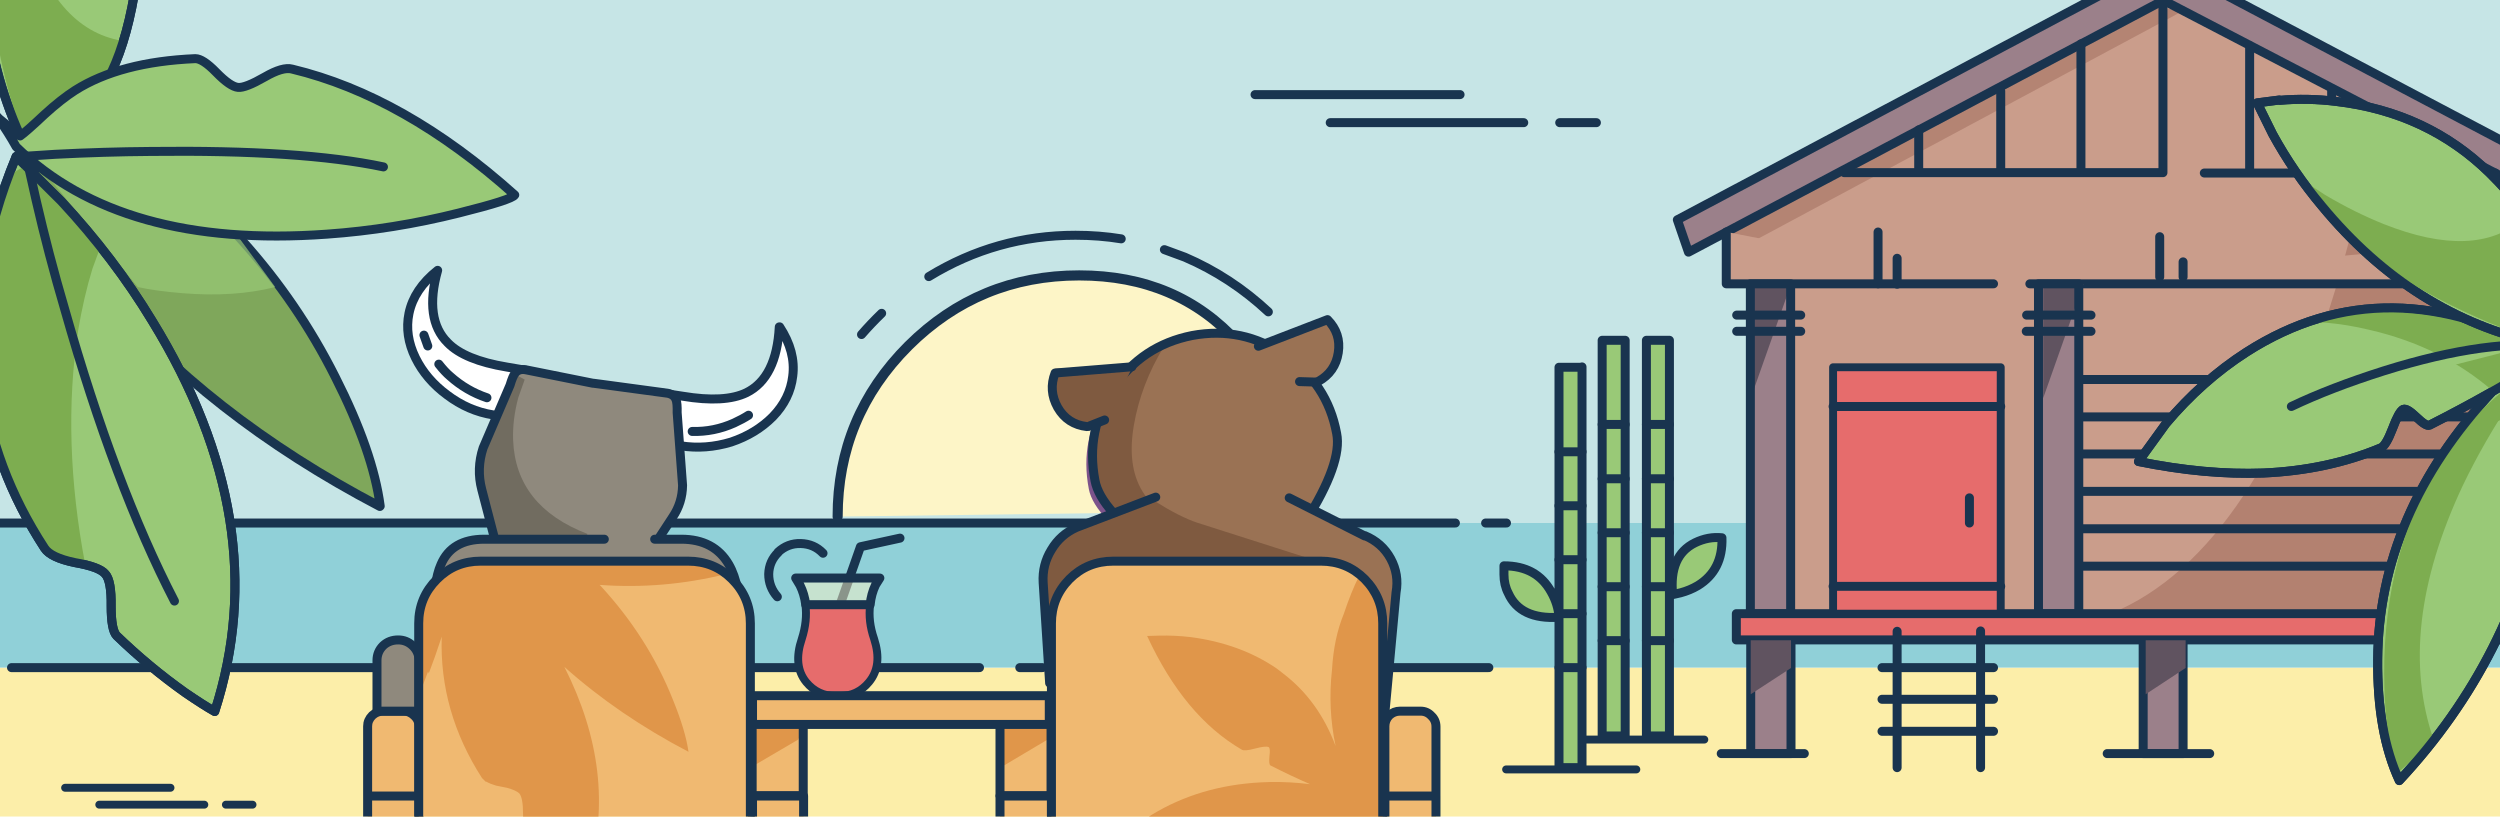 <svg xmlns="http://www.w3.org/2000/svg" baseProfile="basic" width="695" height="227" viewBox="0 0 695 227" preserveAspectRatio="xMinYMin meet"><defs><filter id="a" filterUnits="objectBoundingBox" width="1140.3%" height="2046.8%" x="-520.2%" y="-973.4%"><feFlood flood-color="#231f20" flood-opacity=".7"/><feComposite in2="SourceAlpha" operator="in"/><feGaussianBlur stdDeviation="85.039 85.039" result="glow0_feGaussianBlur"/><feComponentTransfer result="glow0_feComponentTransfer"><feFuncA type="linear"/></feComponentTransfer><feMerge><feMergeNode/><feMergeNode in="SourceGraphic"/></feMerge></filter></defs><g overflow="visible"><path fill="#FFF" d="M698.2 241.3V1.6H2.9v239.7h695.3"/><path fill="#FFF" d="M702.4 241.3V1.6H3v239.7h699.5"/><path fill="#C6E5E6" d="M713.4 145.4v-148h-717v148h717"/><path fill="#FCEEA9" d="M713.4 241.3v-55.7h-717v55.7h717"/><path fill="#90D0D8" d="M718 185.6v-40.2H-3.7v40.2H718"/><path fill="none" stroke="#19344F" stroke-width="2.5" stroke-linecap="round" stroke-linejoin="round" d="M3.2 185.6h269.1m11.2 0h6.3"/><path fill="#CA9D8B" d="M732.1 75.6l2.3-11.1L601.8-7.1l-122 65.2V79l20.8 4q22.3 4.2 30 4.6 10.3.6 103 .7 93.6 0 94.9-.7 1-.7 3.6-12"/><path fill="#B48473" d="M607 3l-10.5-1.4-116.6 56.5v13L606.9 3"/><path fill="#CA9D8B" d="M713.4 175.5V70H486.7v105.4h226.7"/><path fill="#B38170" d="M657.2 49q-5.3 25.7-13.4 47.7-26 70.4-70.2 77.6l124.6-1.7L700 50l-39.2-22.3-3.7 21.3"/><path fill="none" stroke="#19344F" stroke-width="2.5" stroke-linecap="round" stroke-linejoin="round" d="M578.5 105.5h121.6m-121.6 10.4h121.6m-121.6 10.3h121.6m-121.6 10.4h121.6M578.5 147h121.6m-121.6 10.4h121.6"/><path fill="#99C977" stroke="#19344F" stroke-width="2.5" stroke-linecap="round" stroke-linejoin="round" d="M439.8 102.1h-6.4v111.3h6.4V102M431.2 164.5q-4-7.2-13.1-7.2v2.4q0 2.9 1.2 5.2 3.3 7.4 14.1 6.7-.2-3.6-2.2-7.1"/><path fill="none" stroke="#19344F" stroke-width="2.5" stroke-linecap="round" stroke-linejoin="round" d="M433.4 125.6h6.4m-6.4 15h6.4m-6.4 15h6.4m-6.4 15h6.4m-6.4 15h6.4"/><path fill="#99C977" stroke="#19344F" stroke-width="2.5" stroke-linecap="round" stroke-linejoin="round" d="M464 94.6h-6.3v110h6.4v-110"/><path fill="#99C977" stroke="#19344F" stroke-width="2.5" stroke-linecap="round" stroke-linejoin="round" d="M472 162.8q7-4.3 6.7-13.3-3.8-.4-7.5 1.4-7.3 3.6-6.2 14.4l2.2-.5q2.6-.7 4.8-2"/><path fill="none" stroke="#19344F" stroke-width="2.5" stroke-linecap="round" stroke-linejoin="round" d="M457.7 118h6.4m-6.4 15.1h6.4m-6.4 15h6.4m-6.4 15h6.4m-6.4 15h6.4"/><path fill="#99C977" stroke="#19344F" stroke-width="2.5" stroke-linecap="round" stroke-linejoin="round" d="M451.8 94.6h-6.4v110h6.4v-110"/><path fill="none" stroke="#19344F" stroke-width="2.5" stroke-linecap="round" stroke-linejoin="round" d="M445.4 118h6.4m-6.4 15.1h6.4m-6.4 15h6.4m-6.4 15h6.4m-6.4 15h6.4"/><path fill="#9B808A" d="M733.6 69l3.6-7.9-135.9-71.7-135 71.7 3.1 9 132-70 132.2 68.8"/><path fill="none" stroke="#19344F" stroke-width="2.5" stroke-linecap="round" stroke-linejoin="round" d="M601.3-10.6l135.9 71.7M601.3-10.6l-135 71.7 3.1 9 132-70 132.2 68.8"/><path fill="none" stroke="#19344F" stroke-width="2.5" stroke-linecap="round" stroke-linejoin="round" d="M601.3 0v48h-88.6m65.8-35.8v34.7m-22.3-21.6v21.6m-22.8-10.8V47m79.4 1.1h80.9m-68.3-35.4v34.3m22.8-21.6v21.6m21-10.8V47"/><path fill="#CA9D8B" d="M479.9 64.5v14.4h74.3L480 64.5"/><path fill="none" stroke="#19344F" stroke-width="2.5" stroke-linecap="round" stroke-linejoin="round" d="M479.9 64.5v14.4h74.3"/><path fill="#CA9D8B" d="M724 79V64.5L564.3 79h159.9"/><path fill="none" stroke="#19344F" stroke-width="2.5" stroke-linecap="round" stroke-linejoin="round" d="M724 79V64.5m0 14.4H564.3"/><path fill="#9B808A" d="M497.8 78.9h-11.2v91.7h11.2V78.9"/><path fill="#605360" d="M497.9 79h-11.2v31.7L497.9 79"/><path fill="none" stroke="#19344F" stroke-width="2.5" stroke-linecap="round" stroke-linejoin="round" d="M497.8 78.9h-11.2v91.7h11.2V78.9"/><path fill="#9B808A" d="M577.9 170.6V78.9h-11.2v91.7h11.2"/><path fill="#605360" d="M579.2 79H568v31.7L579.2 79"/><path fill="none" stroke="#19344F" stroke-width="2.5" stroke-linecap="round" stroke-linejoin="round" d="M577.9 170.6V78.9h-11.2v91.7h11.2"/><path fill="#D9D8D7" d="M713.4 79h-11v91.6h11V79"/><path fill="none" stroke="#19344F" stroke-width="2.5" stroke-linecap="round" stroke-linejoin="round" d="M713.4 79h-11v91.6h11V79"/><path fill="#9B808A" stroke="#19344F" stroke-width="2.5" stroke-linecap="round" stroke-linejoin="round" d="M497.9 175.5h-11.2v34h11.2v-34m109 0h-11.1v34h11.1v-34"/><path fill="#E66C6C" stroke="#19344F" stroke-width="2.5" stroke-linecap="round" stroke-linejoin="round" d="M718 177.9v-7.3H482.7v7.3h235.1"/><path fill="none" stroke="#19344F" stroke-width="2.5" stroke-linecap="round" stroke-linejoin="round" d="M482.8 87.6h17.8m-17.8 4.5h17.8m62.8-4.5h17.9m-18 4.5h18M700 87.6h17.8m-17.8 4.5h17.8"/><path fill="#FFF" stroke="#19344F" stroke-width="2.5" stroke-linecap="round" stroke-linejoin="round" d="M713.4 175.5h-11v34h11v-34"/><path fill="none" stroke="#19344F" stroke-width="2.5" stroke-linecap="round" stroke-linejoin="round" d="M527.4 175.5v37.9m23.2-38v38m-27.4-27.8h31m-31 8.8h31m-31 8.9h31"/><path fill="#E66C6C" stroke="#19344F" stroke-width="2.2" stroke-linecap="round" stroke-linejoin="round" d="M556.2 102.1h-46.6v68.5h46.6v-68.5"/><path fill="none" stroke="#19344F" stroke-width="2.5" stroke-linecap="round" stroke-linejoin="round" d="M509.6 113h46.6m-46.6 50h46.6m-8.7-24.6v7m-25.4-80.9v14.4m5.3-7.1V79m73-13.2V77m6.5-4.2V77m62.2-12.5v14.4m3.6-7.1V79M-2.7 145.4h407.3M304 185.6h109.9"/><path fill="none" stroke="#19344F" stroke-width="2.2" stroke-linecap="round" stroke-linejoin="round" d="M18.1 219h29.3m15.4 4.7h7.4m-42.6 0h29.2"/><path fill="#605360" d="M497.9 185.6V178h-11.2v15l11.2-7.3m109.7 0V178h-11.1v15l11.1-7.3"/><path fill="none" stroke="#19344F" stroke-width="2.2" stroke-linecap="round" stroke-linejoin="round" d="M418.7 213.9h36.2m-15-8.3h33.9"/><path fill="none" stroke="#19344F" stroke-width="2.5" stroke-linecap="round" stroke-linejoin="round" d="M585.8 209.5h28.5m-135.8 0h23.1M413 145.4h5.8"/><g transform="translate(231.4 75.1) scale(1.125)" filter="url(#a)"><path fill="#FDF5C7" d="M115 59.4q0-25.2-14.7-41.4Q85.3 1.2 61 1.2q-24.7 0-42.2 17.5Q1.3 36.2 1.3 60.9L115 59.4"/><path fill="none" stroke="#19344F" stroke-width="2.5" stroke-linecap="round" stroke-linejoin="round" d="M100.3 18Q115 34.1 115 59.3M100.3 18Q85.3 1.3 61 1.3q-24.7 0-42.2 17.4Q1.3 36.2 1.3 60.9"/></g><path fill="none" stroke="#19344F" stroke-width="2.5" stroke-linecap="round" stroke-linejoin="round" d="M299 65.4q6.6 0 12.7 1m-12.7-1q-22 0-40.8 11.5M239.5 93q2.6-3 5.6-5.9m84.3-15.6q12.8 5.5 23.2 15.2m-23.2-15.2l-5.7-2.1"/><path fill="#7FA75B" stroke="#19344F" stroke-width="2.5" stroke-linecap="round" stroke-linejoin="round" d="M105.7 140.7q-2-15.2-12.5-35.9-20.8-41.4-62.1-69L7 48.5l4.6 8.8q6.4 11 15.8 22.3 30.1 36 78.2 61.2"/><path fill="#99C977" stroke="#19344F" stroke-width="2.5" stroke-linecap="round" stroke-linejoin="round" d="M17.9-69.5l-4.8-5Q4.8-60.8-.4-40q-10.2 41.7 6 77.7l4 .2q5-.4 9.5-3.3 14.4-9.2 18.8-39.8 3.9-26.1-10-50.3-4.4-7.6-10-14"/><path fill="#99C977" d="M76.5 79.8L66 65.5 11.5 46.8l26.8 33q5 1.1 12.3 1.7 14.5 1.2 25.9-1.7" opacity=".7" style="mix-blend-mode:multiply"/><path fill="#7DAD50" d="M6.4-21.8Q4-30.8 3-41.3L2.5-50Q-7.7-26.2-1.2 9.3q3.3 17.9 8.5 31l25.4-20.6q.7-2.1 1.1-4.3.8-4.3-1.1-4.3-18.6-4-26.3-33"/><path fill="none" stroke="#19344F" stroke-width="2.5" stroke-linecap="round" stroke-linejoin="round" d="M17.9-69.5l-4.8-5Q4.8-60.8-.4-40q-10.2 41.7 6 77.7l4 .2q5-.4 9.5-3.3 14.4-9.2 18.8-39.8 3.9-26.1-10-50.3-4.4-7.6-10-14"/><path fill="#99C977" stroke="#19344F" stroke-width="2.5" stroke-linecap="round" stroke-linejoin="round" d="M-19.8 12L-21 16-.6 32.7Q-8 22.5-19.8 11.9"/><path fill="#99C977" d="M709.5 98.9l-16.5 9.8q-31.7 34-32 74.6-.2 20.2 6 33.7 31.7-34 40.3-79.5 2.7-14.2 2.7-27.9l-.5-10.7"/><path fill="none" stroke="#19344F" stroke-width="2.5" stroke-linecap="round" stroke-linejoin="round" d="M710 109.7q0 13.6-2.7 27.8Q698.7 183 667 217q-6.2-13.4-6-33.7.3-40.6 32-74.6m17 1l-.5-10.8"/><path fill="#7DAD50" d="M705.6 101.3q-3.1 1.8-8 5.9-9.9 8-18.6 19-16.3 27.4-16.2 61 .1 16.7 3.4 28l10.4-9.4q-10.7-30.8 8-70.7 6-12.5 14-24.4 4.2-6 7-9.4"/><path fill="#7DAD50" d="M707.6 100q-5.5 3.9-11.9 9-12.7 10.3-16.7 17.3l3.9-2.6q4.6-3.1 8.8-5.3 13.7-7 18.1-2.2 4.5 4.8 1.6-5.2l-3.8-11"/><path fill="none" stroke="#19344F" stroke-width="2.5" stroke-linecap="round" stroke-linejoin="round" d="M710 109.7q0 13.6-2.7 27.8Q698.7 183 667 217q-6.2-13.4-6-33.7.3-40.6 32-74.6m17 1l-.5-10.8"/><path fill="#F0B971" stroke="#19344F" stroke-width="2.5" stroke-linecap="round" stroke-linejoin="round" d="M116.5 202q0-1.8-1.3-3-1.3-1.3-3-1.3h-5.7q-1.7 0-3 1.2-1.3 1.3-1.3 3v19.4h14.3V202m0 29v-9.7h-14.3v9.7h14.3"/><path fill="#F0B971" d="M219.1 197.7h-5.7q-1.8 0-3 1.2-1.3 1.3-1.3 3v19.3h14.2v-19.3q0-1.7-1.2-3t-3-1.3"/><path fill="#E0964A" d="M223.4 202.2l-14.2-.8-.6 12 13.3-7.8 1.5-3.4"/><path fill="none" stroke="#19344F" stroke-width="2.5" stroke-linecap="round" stroke-linejoin="round" d="M219.1 197.7h-5.7q-1.8 0-3 1.2-1.3 1.3-1.3 3v19.3h14.2v-19.3q0-1.7-1.2-3t-3-1.3"/><path fill="#F0B971" stroke="#19344F" stroke-width="2.5" stroke-linecap="round" stroke-linejoin="round" d="M223.4 231v-9.7h-14.2v9.7h14.2"/><path fill="#F0B971" d="M288 197.7h-5.7q-1.8 0-3 1.2-1.3 1.3-1.3 3v19.3h14.2v-19.3q0-1.7-1.2-3-1.3-1.3-3-1.3"/><path fill="#E0964A" d="M292.9 202.2l-14.2-.8-.6 12 13.3-7.9 1.5-3.4"/><path fill="none" stroke="#19344F" stroke-width="2.5" stroke-linecap="round" stroke-linejoin="round" d="M288 197.7h-5.7q-1.8 0-3 1.2-1.3 1.3-1.3 3v19.3h14.2v-19.3q0-1.7-1.2-3-1.3-1.3-3-1.3"/><path fill="#F0B971" stroke="#19344F" stroke-width="2.5" stroke-linecap="round" stroke-linejoin="round" d="M292.3 231v-9.7H278v9.7h14.2m107-29q0-1.8-1.3-3-1.2-1.3-3-1.3h-5.7q-1.7 0-3 1.2-1.2 1.3-1.2 3v19.4h14.2V202m0 29v-9.7h-14.2v9.7h14.2"/><path fill="none" stroke="#19344F" stroke-width="2.5" stroke-linecap="round" stroke-linejoin="round" d="M239.2 152l11-2.4m-11 2.4l-10.9 31m-12-29.5q2.7-2.5 6.3-2.4 3.7.1 6.2 2.7m-12.4-.3q-2.6 2.5-2.7 6.1 0 3.6 2.4 6.3"/><path fill="#E66C6C" stroke="#19344F" stroke-width="2.2" stroke-linecap="round" stroke-linejoin="round" d="M243 177.6q-1.7-4.9-1.1-9.5h-18q.6 4.5-1 9.5-2.5 7.4 1.2 12 3.2 3.9 8.3 3.9h1q5 0 8.2-3.9 3.8-4.6 1.4-12"/><path fill="#FDF5C7" fill-opacity=".5" d="M222.3 162.6q1.2 2.5 1.6 5.4h17.9q.3-3 1.6-5.5.6-1.2 1.1-1.8h-23.3q.5.6 1.2 1.9"/><path fill="none" stroke="#19344F" stroke-width="2.5" stroke-linecap="round" stroke-linejoin="round" d="M243.4 162.6l1.2-1.9h-23.4l1.2 2q1.2 2.4 1.6 5.4h17.9q.3-3 1.5-5.5"/><path fill="#8F897D" stroke="#19344F" stroke-width="2.5" stroke-linecap="round" stroke-linejoin="round" d="M114.7 179.5q-1.7-1.6-4-1.6-2.5 0-4.2 1.6-1.7 1.7-1.7 4.1v14.1h11.7v-14q0-2.5-1.8-4.2"/><path fill="#F0B971" stroke="#19344F" stroke-width="2.5" stroke-linecap="round" stroke-linejoin="round" d="M291.7 201.4v-8h-82.5v8h82.5"/><g transform="rotate(-7.3 897 -2547.8)"><animateTransform attributeName="transform" additive="replace" type="translate" dur="4.958s" keyTimes="0;1" values="0,0;0,0" fill="freeze"/><animateTransform attributeName="transform" additive="sum" type="translate" repeatCount="indefinite" dur="4.958s" keyTimes="0;0.008;0.017;0.025;0.034;0.042;0.05;0.059;0.067;0.076;0.084;0.092;0.101;0.109;0.118;0.126;0.134;0.143;0.151;0.16;0.168;0.176;0.185;0.193;0.202;0.21;0.219;0.227;0.235;0.243;0.244;1" values="337.949,147.715;337.981,147.761;337.957,147.767;337.909,147.778;337.967,147.81;337.953,147.757;337.934,147.835;337.946,147.785;337.959,147.769;337.975,147.791;337.942,147.85;337.909,147.897;337.919,147.796;337.941,147.831;338.001,147.768;337.91,147.79;337.967,147.811;337.942,147.744;337.94,147.732;337.955,147.787;337.958,147.772;337.919,147.752;337.971,147.781;337.931,147.754;337.978,147.759;337.937,147.78;337.982,147.792;337.897,147.701;338.012,147.685;337.966,147.758;0;0" calcMode="discrete"/><animateTransform attributeName="transform" additive="sum" type="translate" repeatCount="indefinite" dur="4.958s" keyTimes="0;0.244;0.252;0.261;0.269;0.277;0.286;0.294;0.303;0.311;0.319;0.328;0.336;0.345;0.353;0.361;0.37;0.378;0.387;0.395;0.403;0.412;0.42;0.429;0.437;0.445;0.454;0.462;0.479;0.486;0.487;1" values="0;337.966,147.758;337.895,147.75;337.925,147.783;337.97,147.748;337.889,147.747;337.96,147.732;337.947,147.71;337.901,147.735;337.934,147.736;337.91,147.727;337.956,147.733;337.973,147.71;337.968,147.802;337.899,147.748;337.941,147.781;337.962,147.715;337.899,147.747;337.953,147.855;337.993,147.759;337.933,147.83;337.936,147.839;337.961,147.789;337.934,147.646;337.941,147.694;337.964,147.805;337.949,147.715;338.007,147.793;338.007,147.793;337.949,147.715;0;0" calcMode="discrete"/><animateTransform attributeName="transform" additive="sum" type="translate" repeatCount="indefinite" dur="4.958s" keyTimes="0;0.487;0.496;0.504;0.513;0.521;0.529;0.538;0.546;0.555;0.563;0.571;0.58;0.588;0.597;0.605;0.613;0.622;0.63;0.639;0.647;0.656;0.664;0.672;0.681;0.689;0.698;0.706;0.714;0.722;0.723;1" values="0;337.949,147.715;337.938,147.771;337.968,147.81;337.904,147.798;337.908,147.733;337.898,147.786;338.013,147.798;337.949,147.72;337.944,147.748;337.962,147.825;337.982,147.745;337.93,147.799;338.002,147.797;337.909,147.794;337.989,147.889;337.956,147.764;337.958,147.845;337.881,147.766;337.922,147.853;337.931,147.874;337.941,147.815;337.965,147.772;337.865,147.846;337.972,147.833;337.973,147.783;337.928,147.802;337.943,147.78;337.894,147.78;337.933,147.785;0;0" calcMode="discrete"/><animateTransform attributeName="transform" additive="sum" type="translate" repeatCount="indefinite" dur="4.958s" keyTimes="0;0.723;0.731;0.74;0.748;0.756;0.765;0.773;0.782;0.79;0.798;0.807;0.815;0.824;0.832;0.84;0.849;0.857;0.866;0.874;0.882;0.891;0.899;0.908;0.916;0.924;0.933;0.941;0.95;0.957;0.958;1" values="0;337.933,147.785;337.897,147.701;337.954,147.773;337.982,147.743;337.959,147.745;337.988,147.779;337.957,147.802;337.949,147.75;337.918,147.739;338.003,147.819;337.958,147.799;337.939,147.802;337.914,147.748;337.965,147.757;337.935,147.786;338.015,147.679;337.859,147.828;337.939,147.71;337.97,147.7;337.953,147.729;337.955,147.787;337.942,147.711;337.983,147.824;337.964,147.742;337.932,147.835;338.014,147.794;337.935,147.646;338.041,147.738;337.964,147.805;0;0" calcMode="discrete"/><animateTransform attributeName="transform" additive="sum" type="translate" repeatCount="indefinite" dur="4.958s" keyTimes="0;0.958;0.966;1" values="0;337.964,147.805;337.949,147.715;337.949,147.715" calcMode="discrete"/><animateTransform attributeName="transform" additive="sum" type="rotate" repeatCount="indefinite" dur="4.958s" keyTimes="0;0.008;0.017;0.025;0.034;0.042;0.05;0.059;0.067;0.076;0.084;0.092;0.101;0.109;0.118;0.126;0.134;0.143;0.151;0.16;0.168;0.176;0.185;0.193;0.202;0.21;0.219;0.227;0.235;0.243;0.244;1" values="-7.236,0,0;-6.029,0,0;-5.009,0,0;-3.811,0,0;-3.002,0,0;-2.013,0,0;-1.036,0,0;-0.256,0,0;0.512,0,0;1.269,0,0;2.018,0,0;2.754,0,0;3.294,0,0;4.011,0,0;4.529,0,0;5.036,0,0;5.534,0,0;6.02,0,0;6.308,0,0;6.774,0,0;7.041,0,0;7.296,0,0;7.542,0,0;7.778,0,0;7.815,0,0;8.029,0,0;8.045,0,0;8.187,0,0;7.02,0,0;5.81,0,0;0;0" calcMode="discrete"/><animateTransform attributeName="transform" additive="sum" type="rotate" repeatCount="indefinite" dur="4.958s" keyTimes="0;0.244;0.252;0.261;0.269;0.277;0.286;0.294;0.303;0.311;0.319;0.328;0.336;0.345;0.353;0.361;0.37;0.378;0.387;0.395;0.403;0.412;0.42;0.429;0.437;0.445;0.454;0.462;0.479;0.486;0.487;1" values="0;5.81,0,0;4.8,0,0;3.803,0,0;3.001,0,0;2.023,0,0;1.057,0,0;0.288,0,0;-0.283,0,0;-1.031,0,0;-1.768,0,0;-2.305,0,0;-3.022,0,0;-3.541,0,0;-4.048,0,0;-4.544,0,0;-5.03,0,0;-5.507,0,0;-5.785,0,0;-6.053,0,0;-6.308,0,0;-6.554,0,0;-6.789,0,0;-7.013,0,0;-7.041,0,0;-7.056,0,0;-7.236,0,0;-7.062,0,0;-7.062,0,0;-7.236,0,0;0;0" calcMode="discrete"/><animateTransform attributeName="transform" additive="sum" type="rotate" repeatCount="indefinite" dur="4.958s" keyTimes="0;0.487;0.496;0.504;0.513;0.521;0.529;0.538;0.546;0.555;0.563;0.571;0.58;0.588;0.597;0.605;0.613;0.622;0.63;0.639;0.647;0.656;0.664;0.672;0.681;0.689;0.698;0.706;0.714;0.722;0.723;1" values="0;-7.236,0,0;-6.05,0,0;-5.047,0,0;-4.052,0,0;-3.257,0,0;-2.281,0,0;-1.503,0,0;-0.548,0,0;0.025,0,0;0.775,0,0;1.516,0,0;2.061,0,0;2.784,0,0;3.312,0,0;4.016,0,0;4.524,0,0;5.023,0,0;5.514,0,0;5.806,0,0;6.276,0,0;6.553,0,0;7.006,0,0;7.262,0,0;7.509,0,0;7.56,0,0;7.789,0,0;8.008,0,0;8.031,0,0;8.046,0,0;0;0" calcMode="discrete"/><animateTransform attributeName="transform" additive="sum" type="rotate" repeatCount="indefinite" dur="4.958s" keyTimes="0;0.723;0.731;0.74;0.748;0.756;0.765;0.773;0.782;0.79;0.798;0.807;0.815;0.824;0.832;0.84;0.849;0.857;0.866;0.874;0.882;0.891;0.899;0.908;0.916;0.924;0.933;0.941;0.95;0.957;0.958;1" values="0;8.046,0,0;8.187,0,0;7.028,0,0;6.017,0,0;5.016,0,0;4.024,0,0;3.044,0,0;2.26,0,0;1.297,0,0;0.534,0,0;-0.033,0,0;-0.778,0,0;-1.511,0,0;-2.049,0,0;-2.765,0,0;-3.283,0,0;-3.79,0,0;-4.29,0,0;-4.776,0,0;-5.257,0,0;-5.537,0,0;-5.808,0,0;-6.257,0,0;-6.51,0,0;-6.563,0,0;-6.795,0,0;-7.017,0,0;-7.043,0,0;-7.056,0,0;0;0" calcMode="discrete"/><animateTransform attributeName="transform" additive="sum" type="rotate" repeatCount="indefinite" dur="4.958s" keyTimes="0;0.958;0.966;1" values="0;-7.056,0,0;-7.236,0,0;-7.236,0,0" calcMode="discrete"/><animateTransform attributeName="transform" additive="sum" type="scale" repeatCount="indefinite" dur="4.958s" keyTimes="0;0.008;0.017;0.025;0.109;0.118;0.219;0.227;0.235;0.243;0.244;1" values="1,1;0.999,0.999;0.999,0.999;1,1;1,1;0.999,0.999;0.999,0.999;1,1;0.999,0.999;0.999,0.999;1;1" calcMode="discrete"/><animateTransform attributeName="transform" additive="sum" type="scale" repeatCount="indefinite" dur="4.958s" keyTimes="0;0.244;0.252;0.261;0.353;0.361;0.445;0.454;0.462;0.479;0.486;0.487;1" values="1;0.999,0.999;0.999,0.999;1,1;1,1;0.999,0.999;0.999,0.999;1,1;0.999,0.999;0.999,0.999;1,1;1;1" calcMode="discrete"/><animateTransform attributeName="transform" additive="sum" type="scale" repeatCount="indefinite" dur="4.958s" keyTimes="0;0.487;0.496;0.504;0.513;0.605;0.613;0.722;0.723;1" values="1;1,1;0.999,0.999;0.999,0.999;1,1;1,1;0.999,0.999;0.999,0.999;1;1" calcMode="discrete"/><animateTransform attributeName="transform" additive="sum" type="scale" repeatCount="indefinite" dur="4.958s" keyTimes="0;0.723;0.731;0.74;0.756;0.765;0.866;0.874;0.957;0.958;1" values="1;0.999,0.999;1,1;0.999,0.999;0.999,0.999;1,1;1,1;0.999,0.999;0.999,0.999;1;1" calcMode="discrete"/><animateTransform attributeName="transform" additive="sum" type="scale" repeatCount="indefinite" dur="4.958s" keyTimes="0;0.958;0.966;1" values="1;0.999,0.999;1,1;1,1" calcMode="discrete"/><animateTransform attributeName="transform" additive="sum" type="translate" repeatCount="indefinite" dur="4.958s" keyTimes="0;0.008;0.017;0.025;0.034;0.042;0.067;0.076;0.084;0.092;0.101;0.109;0.118;0.126;0.134;0.143;0.151;0.16;0.168;0.176;0.185;0.193;0.202;0.21;0.219;0.227;0.235;0.243;0.244;1" values="-2.75,-55.9;-2.8,-55.9;-2.75,-55.85;-2.7,-55.85;-2.75,-55.85;-2.75,-55.9;-2.75,-55.9;-2.8,-55.85;-2.75,-55.9;-2.7,-55.95;-2.75,-55.85;-2.75,-55.9;-2.8,-55.85;-2.7,-55.9;-2.65,-55.95;-2.75,-55.85;-2.8,-55.85;-2.7,-55.9;-2.75,-55.9;-2.75,-55.85;-2.75,-55.9;-2.7,-55.9;-2.75,-55.85;-2.7,-55.9;-2.8,-55.9;-2.7,-55.9;-2.85,-55.9;-2.75,-55.95;0;0" calcMode="discrete"/><animateTransform attributeName="transform" additive="sum" type="translate" repeatCount="indefinite" dur="4.958s" keyTimes="0;0.244;0.252;0.261;0.269;0.277;0.286;0.294;0.303;0.311;0.319;0.328;0.336;0.345;0.353;0.361;0.37;0.378;0.387;0.395;0.403;0.412;0.42;0.429;0.437;0.445;0.454;0.462;0.479;0.486;0.487;1" values="0;-2.75,-55.95;-2.7,-55.95;-2.7,-55.9;-2.75,-55.9;-2.65,-55.95;-2.75,-55.9;-2.7,-55.85;-2.75,-55.9;-2.7,-55.95;-2.7,-55.9;-2.75,-55.9;-2.75,-55.85;-2.75,-55.95;-2.7,-55.85;-2.75,-55.95;-2.75,-55.85;-2.7,-55.95;-2.75,-56;-2.8,-55.95;-2.7,-55.95;-2.7,-56.05;-2.8,-55.95;-2.8,-55.85;-2.8,-55.85;-2.7,-56;-2.75,-55.9;-2.8,-55.95;-2.8,-55.95;-2.75,-55.9;0;0" calcMode="discrete"/><animateTransform attributeName="transform" additive="sum" type="translate" repeatCount="indefinite" dur="4.958s" keyTimes="0;0.487;0.496;0.504;0.513;0.521;0.529;0.538;0.546;0.555;0.563;0.571;0.58;0.597;0.605;0.613;0.622;0.63;0.639;0.647;0.656;0.664;0.672;0.681;0.689;0.698;0.706;0.714;0.722;0.723;1" values="0;-2.75,-55.9;-2.7,-55.9;-2.8,-55.9;-2.7,-55.9;-2.75,-55.8;-2.7,-55.85;-2.75,-55.85;-2.75,-55.85;-2.7,-55.85;-2.7,-55.9;-2.8,-55.85;-2.7,-55.95;-2.7,-55.95;-2.85,-55.9;-2.75,-55.8;-2.75,-55.95;-2.7,-55.85;-2.7,-55.9;-2.75,-56;-2.8,-55.9;-2.75,-55.9;-2.7,-55.95;-2.75,-55.95;-2.75,-55.85;-2.7,-55.9;-2.7,-55.9;-2.7,-55.85;-2.75,-55.9;0;0" calcMode="discrete"/><animateTransform attributeName="transform" additive="sum" type="translate" repeatCount="indefinite" dur="4.958s" keyTimes="0;0.723;0.731;0.74;0.756;0.765;0.773;0.782;0.79;0.798;0.807;0.815;0.824;0.832;0.84;0.849;0.857;0.866;0.874;0.882;0.891;0.899;0.908;0.916;0.924;0.933;0.941;0.95;0.957;0.958;1" values="0;-2.75,-55.9;-2.7,-55.9;-2.75,-55.95;-2.75,-55.95;-2.75,-55.9;-2.8,-55.95;-2.7,-55.9;-2.75,-55.85;-2.75,-55.95;-2.8,-55.95;-2.75,-56;-2.75,-55.85;-2.75,-56;-2.75,-55.95;-2.8,-55.8;-2.7,-55.9;-2.8,-55.85;-2.75,-55.85;-2.75,-55.9;-2.8,-55.95;-2.7,-55.85;-2.75,-56.05;-2.7,-55.95;-2.75,-56;-2.75,-55.95;-2.8,-55.85;-2.85,-55.85;-2.7,-56;0;0" calcMode="discrete"/><animateTransform attributeName="transform" additive="sum" type="translate" repeatCount="indefinite" dur="4.958s" keyTimes="0;0.958;0.966;1" values="0;-2.7,-56;-2.75,-55.9;-2.75,-55.9" calcMode="discrete"/><path fill="#7C538B" d="M35 34.2Q34 20 23.3 10.6 12.6 1.3-1.5 2.2q-14.2 1-23.6 11.6-9.3 10.7-8.4 24.9.5 8.2 15.9 21.3 8.3 7 23.2 18.2 14.5-15.7 18.6-21 11.3-14.6 10.8-23"/><path fill="#9A7254" d="M36.8 32q-.9-14.2-11.6-23.5T.4.1q-14.2 1-23.5 11.6-9.4 10.7-8.5 24.9.6 8.3 14.8 21.4Q-9 65.3 5.4 76.5q2.3-2.7 9-9.5 6.5-6.8 10.6-11.7 12.4-15 11.8-23.3"/><path fill="#7F5A40" d="M-18.8 22.6q3.4-11 11-20.5l-9.7 3.4q0 .2-2.6.2-5.3-.1-19-1.2-3.7 7.7 1.6 12.7 2.6 2.5 6 3.4l1.3.8-1.1 6q-1.1 4.7-.6 10 .4 5.2 3.6 8.8 1.6 1.9 3 4.6 8.3 8.6 21 19.5l25.6-8.5Q9.8 57-5.2 53q-20.4-8.4-13.6-30.4"/><path fill="none" stroke="#19344F" stroke-width="2.5" stroke-linecap="round" stroke-linejoin="round" d="M-23.1 11.7q-9.3 10.7-8.4 24.9Q-31 45-16.8 58q7.9 7.3 22.2 18.4l9-9.4Q21 60.3 25 55.4q12.4-15 11.8-23.3Q36 17.9 25.2 8.6 14.6-.8.4 0q-14.2 1-23.5 11.6"/><path fill="#9A7254" d="M28.4 16.5l4.4.7.8-.1q5-2 6.5-7.2T38.3.4l-20 4.9 10.1 11.2"/><path fill="none" stroke="#19344F" stroke-width="2.5" stroke-linecap="round" stroke-linejoin="round" d="M32.8 17.2l-4.4-.7m4.4.7l.8-.1q5-2 6.5-7.2T38.3.4l-20 4.9"/><path fill="#9A7254" d="M-31 21.3l4.3-1.1 9.4-13.7-21.4-1q-2.6 4.7-.5 9.6 2.1 5 7.4 6.3.4.1.8 0"/><path fill="#7F5A40" d="M-17.9 7.7q1.3-2.1-1-2.1-5.6-.1-19.7-1.3-4 8.1 1.6 13.3 2.7 2.6 10.1 3.9l9-13.8"/><path fill="none" stroke="#19344F" stroke-width="2.5" stroke-linecap="round" stroke-linejoin="round" d="M-31 21.3l4.3-1.1m-4.3 1.1q-.4.2-.8.1-5.3-1.3-7.4-6.3-2-5 .5-9.6l21.4 1"/></g><g transform="rotate(-5.1 883 -1813.4)"><animateTransform attributeName="transform" additive="replace" type="translate" dur="4.958s" keyTimes="0;1" values="0,0;0,0" fill="freeze"/><animateTransform attributeName="transform" additive="sum" type="translate" repeatCount="indefinite" dur="4.958s" keyTimes="0;0.025;0.034;0.042;0.05;0.059;0.067;0.076;0.084;0.092;0.101;0.109;0.118;0.126;0.134;0.143;0.151;0.16;0.168;0.176;0.185;0.193;0.202;0.21;0.219;0.227;0.235;0.244;0.252;0.26;0.261;1" values="163.258,156.333;163.258,156.333;163.217,156.339;163.282,156.344;163.19,156.26;163.242,156.303;163.157,156.363;163.215,156.348;163.297,156.291;163.261,156.361;163.195,156.328;163.254,156.309;163.186,156.283;163.253,156.402;163.191,156.343;163.219,156.325;163.229,156.327;163.21,156.301;163.218,156.26;163.16,156.409;163.256,156.296;163.264,156.31;163.193,156.351;163.247,156.346;163.194,156.295;163.208,156.368;163.166,156.435;163.262,156.238;163.325,156.341;163.321,156.333;0;0" calcMode="discrete"/><animateTransform attributeName="transform" additive="sum" type="translate" repeatCount="indefinite" dur="4.958s" keyTimes="0;0.261;0.269;0.277;0.286;0.294;0.303;0.311;0.319;0.328;0.336;0.345;0.353;0.361;0.37;0.378;0.387;0.395;0.403;0.412;0.42;0.429;0.437;0.445;0.454;0.462;0.471;0.479;0.487;0.495;0.496;1" values="0;163.321,156.333;163.221,156.291;163.344,156.274;163.295,156.322;163.312,156.309;163.255,156.293;163.281,156.346;163.291,156.323;163.255,156.291;163.368,156.33;163.275,156.328;163.238,156.303;163.318,156.39;163.295,156.412;163.255,156.315;163.329,156.297;163.316,156.328;163.339,156.327;163.224,156.351;163.199,156.286;163.333,156.266;163.228,156.305;163.306,156.342;163.213,156.38;163.291,156.229;163.247,156.354;163.258,156.333;163.201,156.306;163.201,156.306;0;0" calcMode="discrete"/><animateTransform attributeName="transform" additive="sum" type="translate" repeatCount="indefinite" dur="4.958s" keyTimes="0;0.496;0.504;0.513;0.521;0.529;0.538;0.546;0.555;0.563;0.571;0.58;0.588;0.597;0.605;0.613;0.622;0.63;0.639;0.647;0.656;0.664;0.672;0.681;0.689;0.698;0.706;0.714;0.723;0.73;0.731;1" values="0;163.201,156.306;163.201,156.306;163.258,156.333;163.162,156.349;163.232,156.37;163.172,156.313;163.126,156.308;163.192,156.373;163.236,156.266;163.17,156.32;163.274,156.312;163.23,156.345;163.156,156.308;163.209,156.28;163.209,156.334;163.239,156.373;163.191,156.343;163.169,156.293;163.233,156.297;163.212,156.297;163.156,156.276;163.256,156.319;163.176,156.383;163.26,156.324;163.146,156.247;163.207,156.383;163.188,156.313;163.167,156.405;163.145,156.389;0;0" calcMode="discrete"/><animateTransform attributeName="transform" additive="sum" type="translate" repeatCount="indefinite" dur="4.958s" keyTimes="0;0.731;0.74;0.748;0.756;0.765;0.773;0.782;0.79;0.798;0.807;0.815;0.824;0.832;0.84;0.849;0.857;0.866;0.874;0.882;0.891;0.899;0.908;0.916;0.924;0.933;0.941;0.95;0.958;0.965;0.966;1" values="0;163.145,156.389;163.166,156.435;163.262,156.238;163.233,156.219;163.25,156.292;163.269,156.286;163.314,156.231;163.3,156.338;163.269,156.329;163.227,156.294;163.243,156.365;163.303,156.311;163.314,156.259;163.262,156.261;163.292,156.321;163.222,156.343;163.263,156.258;163.346,156.352;163.285,156.361;163.294,156.349;163.231,156.342;163.198,156.298;163.227,156.264;163.268,156.347;163.191,156.287;163.28,156.314;163.27,156.302;163.255,156.299;163.203,156.33;0;0" calcMode="discrete"/><animateTransform attributeName="transform" additive="sum" type="translate" repeatCount="indefinite" dur="4.958s" keyTimes="0;0.966;0.975;0.983;0.992;1" values="0;163.203,156.33;163.295,156.278;163.247,156.354;163.258,156.333;163.258,156.333" calcMode="discrete"/><animateTransform attributeName="transform" additive="sum" type="rotate" repeatCount="indefinite" dur="4.958s" keyTimes="0;0.025;0.034;0.042;0.05;0.059;0.067;0.076;0.084;0.092;0.101;0.109;0.118;0.126;0.134;0.143;0.151;0.16;0.168;0.176;0.185;0.193;0.202;0.21;0.219;0.227;0.235;0.244;0.252;0.26;0.261;1" values="-5.202,0,0;-5.202,0,0;-6.288,0,0;-7.509,0,0;-8.533,0,0;-9.545,0,0;-10.548,0,0;-11.536,0,0;-12.515,0,0;-13.292,0,0;-14.061,0,0;-14.814,0,0;-15.559,0,0;-16.292,0,0;-16.824,0,0;-17.531,0,0;-18.043,0,0;-18.541,0,0;-19.026,0,0;-19.313,0,0;-19.777,0,0;-20.04,0,0;-20.292,0,0;-20.532,0,0;-20.574,0,0;-20.791,0,0;-20.808,0,0;-20.91,0,0;-19.787,0,0;-18.58,0,0;0;0" calcMode="discrete"/><animateTransform attributeName="transform" additive="sum" type="rotate" repeatCount="indefinite" dur="4.958s" keyTimes="0;0.261;0.269;0.277;0.286;0.294;0.303;0.311;0.319;0.328;0.336;0.345;0.353;0.361;0.37;0.378;0.387;0.395;0.403;0.412;0.42;0.429;0.437;0.445;0.454;0.462;0.471;0.479;0.487;0.495;0.496;1" values="0;-18.58,0,0;-17.573,0,0;-16.577,0,0;-15.777,0,0;-14.8,0,0;-14.021,0,0;-13.065,0,0;-12.305,0,0;-11.557,0,0;-10.818,0,0;-10.276,0,0;-9.557,0,0;-9.037,0,0;-8.527,0,0;-8.025,0,0;-7.534,0,0;-7.053,0,0;-6.771,0,0;-6.311,0,0;-6.048,0,0;-5.795,0,0;-5.552,0,0;-5.507,0,0;-5.285,0,0;-5.26,0,0;-5.058,0,0;-5.202,0,0;-5.051,0,0;-5.051,0,0;0;0" calcMode="discrete"/><animateTransform attributeName="transform" additive="sum" type="rotate" repeatCount="indefinite" dur="4.958s" keyTimes="0;0.496;0.504;0.513;0.521;0.529;0.538;0.546;0.555;0.563;0.571;0.58;0.588;0.597;0.605;0.613;0.622;0.63;0.639;0.647;0.656;0.664;0.672;0.681;0.689;0.698;0.706;0.714;0.723;0.73;0.731;1" values="0;-5.051,0,0;-5.051,0,0;-5.202,0,0;-6.266,0,0;-7.282,0,0;-8.288,0,0;-9.285,0,0;-10.271,0,0;-11.058,0,0;-12.026,0,0;-12.795,0,0;-13.555,0,0;-14.304,0,0;-15.042,0,0;-15.773,0,0;-16.303,0,0;-16.824,0,0;-17.523,0,0;-18.024,0,0;-18.327,0,0;-18.808,0,0;-19.279,0,0;-19.552,0,0;-19.817,0,0;-20.069,0,0;-20.313,0,0;-20.546,0,0;-20.581,0,0;-20.794,0,0;0;0" calcMode="discrete"/><animateTransform attributeName="transform" additive="sum" type="rotate" repeatCount="indefinite" dur="4.958s" keyTimes="0;0.731;0.74;0.748;0.756;0.765;0.773;0.782;0.79;0.798;0.807;0.815;0.824;0.832;0.84;0.849;0.857;0.866;0.874;0.882;0.891;0.899;0.908;0.916;0.924;0.933;0.941;0.95;0.958;0.965;0.966;1" values="0;-20.794,0,0;-20.809,0,0;-20.91,0,0;-19.795,0,0;-18.786,0,0;-17.787,0,0;-16.797,0,0;-15.817,0,0;-15.034,0,0;-14.073,0,0;-13.308,0,0;-12.553,0,0;-11.807,0,0;-11.258,0,0;-10.532,0,0;-9.814,0,0;-9.294,0,0;-8.782,0,0;-8.281,0,0;-7.789,0,0;-7.307,0,0;-7.021,0,0;-6.558,0,0;-6.289,0,0;-6.031,0,0;-5.782,0,0;-5.544,0,0;-5.501,0,0;-5.282,0,0;0;0" calcMode="discrete"/><animateTransform attributeName="transform" additive="sum" type="rotate" repeatCount="indefinite" dur="4.958s" keyTimes="0;0.966;0.975;0.983;0.992;1" values="0;-5.282,0,0;-5.259,0,0;-5.058,0,0;-5.202,0,0;-5.202,0,0" calcMode="discrete"/><animateTransform attributeName="transform" additive="sum" type="scale" repeatCount="indefinite" dur="4.958s" keyTimes="0;0.025;0.034;0.084;0.092;0.235;0.244;0.252;0.26;0.261;1" values="1,1;1,1;0.999,0.999;0.999,0.999;0.998,0.998;0.998,0.998;0.999,0.999;0.998,0.998;0.998,0.998;1;1" calcMode="discrete"/><animateTransform attributeName="transform" additive="sum" type="scale" repeatCount="indefinite" dur="4.958s" keyTimes="0;0.261;0.303;0.311;0.471;0.479;0.487;0.495;0.496;1" values="1;0.998,0.998;0.998,0.998;0.999,0.999;0.999,0.999;1,1;0.999,0.999;0.999,0.999;1;1" calcMode="discrete"/><animateTransform attributeName="transform" additive="sum" type="scale" repeatCount="indefinite" dur="4.958s" keyTimes="0;0.496;0.504;0.513;0.521;0.588;0.597;0.73;0.731;1" values="1;0.999,0.999;0.999,0.999;1,1;0.999,0.999;0.999,0.999;0.998,0.998;0.998,0.998;1;1" calcMode="discrete"/><animateTransform attributeName="transform" additive="sum" type="scale" repeatCount="indefinite" dur="4.958s" keyTimes="0;0.731;0.74;0.748;0.756;0.807;0.815;0.965;0.966;1" values="1;0.998,0.998;0.998,0.998;0.999,0.999;0.998,0.998;0.998,0.998;0.999,0.999;0.999,0.999;1;1" calcMode="discrete"/><animateTransform attributeName="transform" additive="sum" type="scale" repeatCount="indefinite" dur="4.958s" keyTimes="0;0.966;0.983;0.992;1" values="1;0.999,0.999;0.999,0.999;1,1;1,1" calcMode="discrete"/><animateTransform attributeName="transform" additive="sum" type="translate" repeatCount="indefinite" dur="4.958s" keyTimes="0;0.034;0.042;0.05;0.059;0.067;0.076;0.084;0.092;0.101;0.109;0.118;0.126;0.134;0.143;0.151;0.16;0.168;0.176;0.185;0.193;0.202;0.21;0.219;0.227;0.235;0.244;0.252;0.26;0.261;1" values="12.799,-82.4;12.799,-82.4;12.799,-82.45;12.799,-82.4;12.849,-82.35;12.849,-82.4;12.849,-82.45;12.749,-82.4;12.799,-82.45;12.849,-82.4;12.799,-82.3;12.799,-82.3;12.849,-82.45;12.799,-82.3;12.799,-82.35;12.849,-82.3;12.849,-82.35;12.799,-82.35;12.899,-82.55;12.799,-82.4;12.749,-82.4;12.799,-82.45;12.849,-82.45;12.849,-82.4;12.849,-82.45;12.899,-82.45;12.799,-82.3;12.799,-82.45;12.799,-82.35;0;0" calcMode="discrete"/><animateTransform attributeName="transform" additive="sum" type="translate" repeatCount="indefinite" dur="4.958s" keyTimes="0;0.261;0.269;0.277;0.286;0.294;0.303;0.311;0.328;0.336;0.345;0.353;0.361;0.37;0.378;0.387;0.395;0.403;0.412;0.42;0.429;0.437;0.445;0.454;0.462;0.471;0.479;0.487;0.495;0.496;1" values="0;12.799,-82.35;12.849,-82.3;12.749,-82.35;12.749,-82.35;12.799,-82.35;12.899,-82.3;12.799,-82.35;12.799,-82.35;12.749,-82.35;12.849,-82.35;12.849,-82.3;12.749,-82.4;12.849,-82.45;12.899,-82.35;12.799,-82.35;12.799,-82.4;12.849,-82.4;12.849,-82.4;12.849,-82.3;12.799,-82.3;12.899,-82.35;12.799,-82.3;12.849,-82.4;12.849,-82.25;12.799,-82.3;12.799,-82.4;12.799,-82.35;12.799,-82.35;0;0" calcMode="discrete"/><animateTransform attributeName="transform" additive="sum" type="translate" repeatCount="indefinite" dur="4.958s" keyTimes="0;0.496;0.504;0.513;0.521;0.529;0.538;0.546;0.555;0.563;0.571;0.58;0.588;0.597;0.605;0.613;0.622;0.63;0.639;0.647;0.656;0.664;0.672;0.681;0.689;0.698;0.706;0.714;0.723;0.73;0.731;1" values="0;12.799,-82.35;12.799,-82.35;12.799,-82.4;12.849,-82.4;12.699,-82.5;12.849,-82.35;12.849,-82.35;12.849,-82.45;12.749,-82.4;12.899,-82.35;12.749,-82.4;12.849,-82.45;12.899,-82.4;12.849,-82.3;12.799,-82.4;12.749,-82.4;12.799,-82.3;12.849,-82.35;12.749,-82.35;12.799,-82.35;12.799,-82.3;12.749,-82.45;12.849,-82.45;12.899,-82.5;12.849,-82.3;12.899,-82.45;12.899,-82.4;12.899,-82.45;12.899,-82.4;0;0" calcMode="discrete"/><animateTransform attributeName="transform" additive="sum" type="translate" repeatCount="indefinite" dur="4.958s" keyTimes="0;0.731;0.74;0.748;0.756;0.773;0.782;0.79;0.798;0.807;0.815;0.824;0.832;0.84;0.849;0.857;0.866;0.874;0.882;0.891;0.899;0.908;0.916;0.924;0.933;0.941;0.95;0.965;0.966;1" values="0;12.899,-82.4;12.899,-82.45;12.799,-82.3;12.849,-82.3;12.849,-82.3;12.749,-82.25;12.799,-82.3;12.849,-82.35;12.899,-82.3;12.799,-82.35;12.849,-82.35;12.749,-82.35;12.799,-82.3;12.899,-82.35;12.849,-82.4;12.849,-82.25;12.799,-82.35;12.849,-82.45;12.799,-82.35;12.849,-82.4;12.949,-82.35;12.849,-82.3;12.849,-82.4;12.849,-82.3;12.799,-82.3;12.849,-82.3;12.849,-82.3;0;0" calcMode="discrete"/><animateTransform attributeName="transform" additive="sum" type="translate" repeatCount="indefinite" dur="4.958s" keyTimes="0;0.966;0.975;0.983;0.992;1" values="0;12.849,-82.3;12.849,-82.3;12.799,-82.3;12.799,-82.4;12.799,-82.4" calcMode="discrete"/><path fill="#FFF" d="M-43.2 0q-7 4.6-9 11.2-1.8 6 .7 12.5 2.4 6.2 7.8 11 5.5 5 12.3 6.7l7.5 2L-21 30l-5.3-1.4q-11.6-3-15.9-8.2-5.9-7.1-1-20.3"/><path fill="none" stroke="#19344F" stroke-width="2.5" stroke-linecap="round" stroke-linejoin="round" d="M-43.2 0q-7 4.6-9 11.2-1.8 6 .7 12.5 2.4 6.2 7.8 11 5.5 5 12.3 6.7l7.5 2M-43.2 0q-5 13.2 1 20.3 4.2 5.2 15.8 8.2l5.3 1.4"/><path fill="none" stroke="#19344F" stroke-width="2.5" stroke-linecap="round" stroke-linejoin="round" d="M-42.4 29.6q4.2 4.5 9.7 6.9m-9.7-6.9q-1.3-1.3-2.8-3.6m-3.4-8.4l.8 3.1"/><path fill="#FFF" d="M52.5 38.2q1.5-6.8-2.4-14-2 13.9-10.7 17.3-6.3 2.4-17.8-.6l-5.3-1.3-4 13 7.5 2q6.8 1.7 14 .1Q41 53.1 46 48.8q5.2-4.5 6.5-10.6"/><path fill="none" stroke="#19344F" stroke-width="2.5" stroke-linecap="round" stroke-linejoin="round" d="M50.1 24.1q3.9 7.3 2.4 14-1.3 6.2-6.5 10.7-5.1 4.3-12.2 6-7.2 1.5-14-.2l-7.5-2M50 24.1q-2 14-10.7 17.4-6.3 2.4-17.8-.6l-5.3-1.3"/><path fill="none" stroke="#19344F" stroke-width="2.5" stroke-linecap="round" stroke-linejoin="round" d="M35.1 49.6q-5.8 2-11.8 1.3m11.8-1.3q2.5-.9 4.2-1.8"/><path fill="#8F897D" d="M19.6 41.6q-.4-1.5-2.3-2L-3.1 35l-18.2-5.3q-1.9-.5-2.9.6-.7.8-1.7 3.2l-9.1 16.7q-2.3 5.6-1.3 11.6l5.5 32.7q.2 1.6 1.4 2.9 1 1.3 2.7 1.6l8 2.2h.2l7.2 1.8q1.6.5 3.2-.1t2.6-1.9l21.4-27q3-3.6 3.5-8.4l.3-20.4q.3-2.5 0-3.5"/><path fill="#716C60" d="M-24.5 30.6l-10.6 19.6-1.6 7 .9 10.2 1 9.3q9.3 21.4 26.6 0-19.2-9.4-18.3-27.8.3-5.7 2.5-11.7l2.2-4.8-2.7-1.8"/><path fill="none" stroke="#19344F" stroke-width="2.5" stroke-linecap="round" stroke-linejoin="round" d="M-3 35.1l-18.3-5.4q-1.9-.5-3 .7-.7.7-1.7 3.2l-9 16.7q-2.4 5.6-1.4 11.5l5.5 32.8q.3 1.6 1.4 2.8 1.1 1.3 2.8 1.7l7.9 2 .3.2 7.1 1.8q1.6.4 3.2-.2 1.6-.5 2.7-1.8l21.3-27q3-3.7 3.5-8.5l.3-20.3q.3-2.6 0-3.6-.4-1.5-2.2-2l-18.5-4.2-1.8-.4"/></g><path fill="#8F897D" d="M122.5 156.8q-2.2 4.8-2.2 16.7V197h74.1l-7-47.1h-52.8q-9 0-12 7"/><path fill="none" stroke="#19344F" stroke-width="2.5" stroke-linecap="round" stroke-linejoin="round" d="M168 149.9h-33.4q-9 0-12 7-2.2 4.8-2.2 16.7v23.3h21.5"/><path fill="#8F897D" d="M182.1 149.9v47h24v-23.3q0-11-3.4-16.8-4-7-13.2-7H182"/><path fill="none" stroke="#19344F" stroke-width="2.5" stroke-linecap="round" stroke-linejoin="round" d="M189.5 149.9H182m7.4 0q9.1 0 13.2 7 3.3 5.7 3.3 16.7v23.3h-23.9"/><path fill="#9A7254" d="M388.1 164.8q1-5-1.5-9.5-2.4-4.5-7.2-6.3l-14.7-7.3h-54.2l-11.2 5q-4.4 1.9-7 6.2-2.6 4.1-2.3 9.1l1.8 27.9 87.3-.6 5.3 15.3 3.7-39.9"/><path fill="#7F5A40" d="M302.6 157.8l7.8-1.8h55.9l-33.5-10.7q-4.8-1.6-11.8-6-1.6-2.1-21.6 7.3-4.1 2-7.7 8.6-2.5 9.4 0 14.8l11-12.2"/><path fill="none" stroke="#19344F" stroke-width="2.5" stroke-linecap="round" stroke-linejoin="round" d="M379.4 149l-21-10.6m21 10.5q4.8 2 7.2 6.4 2.4 4.4 1.5 9.4l-3.7 39.9-5.3-15.3-87.3.6L290 162q-.3-5 2.3-9.2 2.5-4.2 7-6.2l22-8.4"/><path fill="#F0B971" d="M208.6 173.3q0-7.2-5.1-12.3-5-5-12.2-5h-57.7q-7.1 0-12.1 5-5.1 5.1-5.1 12.3v69.1h92.2v-69.2"/><path fill="#E0964A" d="M202.4 160q-4.8-4-11.1-4h-57.7q-7.1 0-12.1 5-5.1 5.1-5.1 12.3v20.2l2.6-6.8.2.5q1.7-4.4 3.6-10.2-.7 20.8 11.2 39.3l1 1h.2q1 .6 2.7 1.1l3 .6q2.6.7 3.5 1.6 1 1.3 1 5.5 0 4 .9 5 5.5 5.4 11.7 9.8l2.4 1.6h3.2q8.2-27.6-6.7-57.1 15 13.4 34.5 23.6-.8-5.8-4.3-14.4-6.9-17.4-20.2-31.8l-.2-.2q17.7 1.3 35.1-3l.6.4"/><path fill="none" stroke="#19344F" stroke-width="2.5" stroke-linecap="round" stroke-linejoin="round" d="M208.6 173.3q0-7.2-5.1-12.3-5-5-12.2-5h-57.7q-7.1 0-12.1 5-5.1 5.1-5.1 12.3v69.1h92.2v-69.2"/><path fill="#F0B971" d="M384.4 173.3q0-7.2-5-12.3-5-5-12.2-5h-57.7q-7.2 0-12.2 5-5 5.1-5 12.3v69.1h92.1v-69.2"/><path fill="#E0964A" d="M356.8 187.3l-1.8-1.4q-10.2-7-24.1-8.8-4.4-.5-8.6-.4l-3.4.1q10.3 22.3 26.3 31.6.7.5 3.7-.3t3.8-.4q.5.3.2 2.6-.2 2.3.3 2.5 5.9 3 11 5.2-5.7-.7-11.1-.6l-2.6.1q-17 .9-30.3 9-3.8 2.3-7.3 5.2l-4.3 3.9q-3.5 3.5-5.7 6.9h32.8q9.6-2.3 18.8-6.7 1 3.1 4.1 4.8h.9l.5.3.3-.1-.8 1.7h24.9v-68.3q0-7-4.8-12.3-.9-1-1.8-1.7-2.2 4.4-4.2 10.4-2.8 6.8-3.3 15.6-1.2 10.8 1 21.2-4.7-12.6-14.5-20.1m19.6 35.7v-.1h.1"/><path fill="none" stroke="#19344F" stroke-width="2.5" stroke-linecap="round" stroke-linejoin="round" d="M384.4 173.3q0-7.2-5-12.3-5-5-12.2-5h-57.7q-7.2 0-12.2 5-5 5.1-5 12.3v69.1h92.1v-69.2"/><g transform="translate(71.2 40.9)"><animateTransform attributeName="transform" additive="replace" type="translate" dur="4.958s" keyTimes="0;1" values="0,0;0,0" fill="freeze"/><animateTransform attributeName="transform" additive="sum" type="translate" repeatCount="indefinite" dur="4.958s" keyTimes="0;0.008;0.017;0.025;0.034;0.042;0.05;0.059;0.067;0.076;0.084;0.092;0.101;0.109;0.118;0.126;0.134;0.143;0.151;0.16;0.168;0.176;0.185;0.193;0.202;0.21;0.219;0.227;0.235;0.243;0.244;1" values="3.401,40.051;3.403,40.059;3.404,40.068;3.401,40.053;3.399,40.06;3.401,40.096;3.4,40.054;3.403,40.04;3.403,40.048;3.403,40.057;3.405,40.043;3.405,40.05;3.359,40.038;3.357,40.045;3.416,40.08;3.414,40.038;3.424,40.023;3.372,40.031;3.372,40.041;3.428,40.026;3.428,40.033;3.388,40.069;3.388,40.079;3.399,40.064;3.397,40.022;3.402,40.078;3.363,40.064;3.362,40.024;3.373,40.059;3.373,40.066;0;0" calcMode="discrete"/><animateTransform attributeName="transform" additive="sum" type="translate" repeatCount="indefinite" dur="4.958s" keyTimes="0;0.244;0.252;0.261;0.269;0.277;0.286;0.294;0.303;0.311;0.319;0.328;0.336;0.345;0.353;0.361;0.37;0.378;0.387;0.395;0.403;0.412;0.42;0.429;0.437;0.445;0.454;0.462;0.471;0.478;0.479;1" values="0;3.373,40.066;3.435,40.046;3.388,40.056;3.403,40.042;3.403,40.05;3.405,40.059;3.374,40.049;3.367,40.055;3.436,40.035;3.434,40.042;3.406,40.035;3.354,40.043;3.428,40.021;3.424,40.033;3.43,40.036;3.45,40.072;3.401,40.086;3.42,40.017;3.42,40.025;3.448,40.059;3.45,40.063;3.406,40.075;3.431,40.11;3.429,40.118;3.4,40.048;3.445,40.006;3.429,40.045;3.427,40.004;3.417,40.082;0;0" calcMode="discrete"/><animateTransform attributeName="transform" additive="sum" type="translate" repeatCount="indefinite" dur="4.958s" keyTimes="0;0.479;0.487;0.496;0.504;0.513;0.521;0.529;0.538;0.546;0.555;0.563;0.571;0.58;0.588;0.597;0.605;0.613;0.622;0.63;0.639;0.647;0.656;0.664;0.672;0.681;0.689;0.698;0.706;0.713;0.714;1" values="0;3.417,40.082;3.411,40.039;3.437,40.007;3.407,40;3.412,40.038;3.426,40.054;3.426,40.052;3.448,40.016;3.402,40.059;3.43,40.118;3.474,40.113;3.431,40.109;3.446,40.069;3.448,40.061;3.419,40.031;3.424,40.023;3.447,40.035;3.446,40.028;3.446,40.021;3.428,39.985;3.425,39.981;3.41,39.999;3.409,39.987;3.436,39.948;3.484,39.987;3.384,39.986;3.418,40.001;3.415,39.989;3.402,40.058;0;0" calcMode="discrete"/><animateTransform attributeName="transform" additive="sum" type="translate" repeatCount="indefinite" dur="4.958s" keyTimes="0;0.714;0.723;0.731;0.74;0.748;0.756;0.765;0.773;0.782;0.79;0.798;0.807;0.815;0.824;0.832;0.84;0.849;0.857;0.866;0.874;0.882;0.891;0.899;0.908;0.916;0.924;0.933;0.941;0.949;0.95;1" values="0;3.402,40.058;3.403,40.102;3.386,40.065;3.389,40.059;3.419,40.02;3.371,40.013;3.37,40.008;3.357,39.972;3.41,40.013;3.402,40.078;3.451,40.019;3.441,40.084;3.39,40.076;3.439,40.066;3.427,39.981;3.427,39.973;3.421,39.989;3.371,39.981;3.415,39.995;3.463,39.987;3.366,40.029;3.358,39.995;3.358,39.986;3.404,40;3.455,39.991;3.452,40.055;3.403,40.048;3.403,40.039;3.402,40.054;0;0" calcMode="discrete"/><animateTransform attributeName="transform" additive="sum" type="translate" repeatCount="indefinite" dur="4.958s" keyTimes="0;0.95;0.958;0.966;0.975;0.983;0.992;1" values="0;3.402,40.054;3.452,40.046;3.45,39.96;3.4,40.002;3.404,40.067;3.452,40.06;3.401,40.051" calcMode="discrete"/><animateTransform attributeName="transform" additive="sum" type="rotate" repeatCount="indefinite" dur="4.958s" keyTimes="0;0.008;0.017;0.025;0.034;0.042;0.05;0.059;0.067;0.076;0.084;0.092;0.101;0.109;0.118;0.126;0.134;0.143;0.151;0.16;0.168;0.176;0.185;0.193;0.202;0.21;0.219;0.227;0.235;0.243;0.244;1" values="0,0,0;-0.027,0,0;-0.055,0,0;-0.27,0,0;-0.297,0,0;-0.512,0,0;-0.54,0,0;-0.755,0,0;-0.782,0,0;-0.81,0,0;-1.025,0,0;-1.052,0,0;-1.267,0,0;-1.295,0,0;-1.51,0,0;-1.537,0,0;-1.752,0,0;-1.78,0,0;-1.807,0,0;-2.022,0,0;-2.049,0,0;-2.265,0,0;-2.292,0,0;-2.508,0,0;-2.535,0,0;-2.562,0,0;-2.778,0,0;-2.805,0,0;-3.02,0,0;-3.047,0,0;0;0" calcMode="discrete"/><animateTransform attributeName="transform" additive="sum" type="rotate" repeatCount="indefinite" dur="4.958s" keyTimes="0;0.244;0.252;0.261;0.269;0.277;0.286;0.294;0.303;0.311;0.319;0.328;0.336;0.345;0.353;0.361;0.37;0.378;0.387;0.395;0.403;0.412;0.42;0.429;0.437;0.445;0.454;0.462;0.471;0.478;0.479;1" values="0;-3.047,0,0;-3.263,0,0;-3.29,0,0;-3.505,0,0;-3.533,0,0;-3.56,0,0;-3.776,0,0;-3.803,0,0;-4.018,0,0;-4.045,0,0;-4.26,0,0;-4.287,0,0;-4.504,0,0;-4.531,0,0;-4.558,0,0;-4.773,0,0;-4.801,0,0;-5.016,0,0;-5.044,0,0;-5.259,0,0;-5.286,0,0;-5.313,0,0;-5.528,0,0;-5.556,0,0;-5.771,0,0;-5.799,0,0;-6.014,0,0;-6.041,0,0;-6.257,0,0;0;0" calcMode="discrete"/><animateTransform attributeName="transform" additive="sum" type="rotate" repeatCount="indefinite" dur="4.958s" keyTimes="0;0.479;0.487;0.496;0.504;0.513;0.521;0.529;0.538;0.546;0.555;0.563;0.571;0.58;0.588;0.597;0.605;0.613;0.622;0.63;0.639;0.647;0.656;0.664;0.672;0.681;0.689;0.698;0.706;0.713;0.714;1" values="0;-6.257,0,0;-6.283,0,0;-6.489,0,0;-6.284,0,0;-6.257,0,0;-6.042,0,0;-6.015,0,0;-5.801,0,0;-5.774,0,0;-5.559,0,0;-5.533,0,0;-5.507,0,0;-5.29,0,0;-5.264,0,0;-5.05,0,0;-5.021,0,0;-4.807,0,0;-4.781,0,0;-4.754,0,0;-4.538,0,0;-4.511,0,0;-4.298,0,0;-4.269,0,0;-4.055,0,0;-4.029,0,0;-4.001,0,0;-3.786,0,0;-3.76,0,0;-3.545,0,0;0;0" calcMode="discrete"/><animateTransform attributeName="transform" additive="sum" type="rotate" repeatCount="indefinite" dur="4.958s" keyTimes="0;0.714;0.723;0.731;0.74;0.748;0.756;0.765;0.773;0.782;0.79;0.798;0.807;0.815;0.824;0.832;0.84;0.849;0.857;0.866;0.874;0.882;0.891;0.899;0.908;0.916;0.924;0.933;0.941;0.949;0.95;1" values="0;-3.545,0,0;-3.518,0,0;-3.303,0,0;-3.277,0,0;-3.062,0,0;-3.034,0,0;-3.008,0,0;-2.793,0,0;-2.766,0,0;-2.55,0,0;-2.524,0,0;-2.309,0,0;-2.282,0,0;-2.255,0,0;-2.041,0,0;-2.013,0,0;-1.799,0,0;-1.772,0,0;-1.557,0,0;-1.53,0,0;-1.503,0,0;-1.288,0,0;-1.261,0,0;-1.047,0,0;-1.021,0,0;-0.806,0,0;-0.779,0,0;-0.751,0,0;-0.538,0,0;0;0" calcMode="discrete"/><animateTransform attributeName="transform" additive="sum" type="rotate" repeatCount="indefinite" dur="4.958s" keyTimes="0;0.95;0.958;0.966;0.975;0.983;0.992;1" values="0;-0.538,0,0;-0.511,0,0;-0.296,0,0;-0.268,0,0;-0.054,0,0;-0.027,0,0;0,0,0" calcMode="discrete"/><animateTransform attributeName="transform" additive="sum" type="scale" repeatCount="indefinite" dur="4.958s" keyTimes="0;0.261;0.336;0.345;0.478;0.479;1" values="1;1,1;1,1;0.999,0.999;0.999,0.999;1;1" calcMode="discrete"/><animateTransform attributeName="transform" additive="sum" type="scale" repeatCount="indefinite" dur="4.958s" keyTimes="0;0.479;0.487;0.496;0.504;0.647;0.656;0.713;0.714;1" values="1;0.999,0.999;0.999,0.999;1,1;0.999,0.999;0.999,0.999;1,1;1,1;1;1" calcMode="discrete"/><animateTransform attributeName="transform" additive="sum" type="translate" repeatCount="indefinite" dur="4.958s" keyTimes="0;0.008;0.017;0.025;0.034;0.042;0.05;0.059;0.067;0.076;0.084;0.092;0.101;0.109;0.118;0.126;0.134;0.143;0.151;0.16;0.176;0.185;0.193;0.202;0.21;0.219;0.243;0.244;1" values="67.799,0.849;67.799,0.799;67.799,0.849;67.799,0.799;67.799,0.849;67.799,0.799;67.799,0.899;67.799,0.849;67.799,0.899;67.849,0.849;67.849,0.849;67.799,0.849;67.849,0.849;67.849,0.899;67.799,0.799;67.799,0.899;67.799,0.849;67.799,0.899;67.849,0.849;67.799,0.849;67.799,0.849;67.849,0.849;67.799,0.849;67.799,0.899;67.799,0.799;67.849,0.849;67.849,0.849;0;0" calcMode="discrete"/><animateTransform attributeName="transform" additive="sum" type="translate" repeatCount="indefinite" dur="4.958s" keyTimes="0;0.244;0.252;0.261;0.286;0.294;0.303;0.311;0.319;0.328;0.336;0.345;0.353;0.361;0.37;0.378;0.387;0.395;0.403;0.412;0.42;0.437;0.445;0.454;0.462;0.471;0.478;0.479;1" values="0;67.849,0.849;67.749,0.849;67.799,0.849;67.799,0.849;67.849,0.799;67.849,0.899;67.749,0.849;67.749,0.899;67.849,0.849;67.849,0.899;67.749,0.849;67.799,0.899;67.749,0.849;67.749,0.849;67.849,0.849;67.799,0.899;67.799,0.899;67.799,0.849;67.749,0.849;67.799,0.799;67.799,0.799;67.749,0.849;67.749,0.899;67.799,0.849;67.799,0.899;67.749,0.799;0;0" calcMode="discrete"/><animateTransform attributeName="transform" additive="sum" type="translate" repeatCount="indefinite" dur="4.958s" keyTimes="0;0.479;0.487;0.496;0.504;0.513;0.521;0.529;0.538;0.546;0.555;0.563;0.571;0.58;0.588;0.597;0.605;0.613;0.639;0.647;0.656;0.664;0.672;0.681;0.689;0.698;0.706;0.713;0.714;1" values="0;67.749,0.799;67.749,0.849;67.799,0.899;67.849,0.899;67.799,0.849;67.799,0.899;67.849,0.899;67.849,0.899;67.849,0.849;67.799,0.799;67.799,0.849;67.849,0.799;67.799,0.899;67.799,0.849;67.849,0.899;67.849,0.849;67.799,0.899;67.799,0.899;67.849,0.899;67.899,0.849;67.849,0.849;67.799,0.899;67.749,0.899;67.849,0.899;67.849,0.899;67.799,0.899;67.849,0.899;0;0" calcMode="discrete"/><animateTransform attributeName="transform" additive="sum" type="translate" repeatCount="indefinite" dur="4.958s" keyTimes="0;0.714;0.723;0.731;0.74;0.748;0.756;0.765;0.773;0.782;0.79;0.798;0.807;0.815;0.824;0.832;0.84;0.849;0.857;0.866;0.874;0.882;0.891;0.899;0.908;0.916;0.924;0.933;0.941;0.949;0.95;1" values="0;67.849,0.899;67.899,0.849;67.899,0.849;67.899,0.799;67.799,0.899;67.849,0.899;67.899,0.899;67.899,0.949;67.849,0.849;67.849,0.799;67.799,0.849;67.849,0.799;67.849,0.849;67.799,0.849;67.799,0.949;67.799,0.949;67.899,0.899;67.849,0.899;67.849,0.849;67.849,0.899;67.849,0.799;67.899,0.899;67.849,0.849;67.899,0.899;67.799,0.899;67.799,0.849;67.849,0.899;67.849,0.899;67.799,0.849;0;0" calcMode="discrete"/><animateTransform attributeName="transform" additive="sum" type="translate" repeatCount="indefinite" dur="4.958s" keyTimes="0;0.95;0.958;0.966;0.975;0.983;1" values="0;67.799,0.849;67.799,0.849;67.799,0.949;67.849,0.899;67.799,0.849;67.799,0.849" calcMode="discrete"/><path fill="#99C977" stroke="#19344F" stroke-width="2.5" stroke-linecap="round" stroke-linejoin="round" d="M-11.1-20.8q-3.7-3.8-5.8-3.8-20.9.9-33.4 8.8-3.9 2.5-8.5 6.7-5.1 4.8-6.8 6l-6.2-5.1q3 4.3 5.1 8.1 29.2 28.4 86.3 24.3 18.5-1.3 36.8-5.9 14.8-3.7 15.5-5-30.7-27.5-61.9-35-2.6-.7-7.6 2.2Q-3-16.4-5-16.6q-2.2-.2-6.1-4.2"/><path fill="none" stroke="#19344F" stroke-width="2.5" stroke-linecap="round" stroke-linejoin="round" d="M-29.3 1.2q42-.5 64.7 4.3m-64.7-4.3q-13.1.1-26.6.8l-10.8.7"/></g><g transform="translate(29.7 120.5)"><animateTransform attributeName="transform" additive="replace" type="translate" dur="4.958s" keyTimes="0;1" values="0,0;0,0" fill="freeze"/><animateTransform attributeName="transform" additive="sum" type="translate" repeatCount="indefinite" dur="4.958s" keyTimes="0;0.008;0.017;0.025;0.034;0.042;0.05;0.059;0.067;0.076;0.084;0.092;0.101;0.109;0.118;0.126;0.134;0.143;0.151;0.16;0.168;0.176;0.185;0.193;0.202;0.21;0.219;0.227;0.235;0.243;0.244;1" values="7.351,46.851;7.339,46.857;7.376,46.853;7.363,46.856;7.351,46.857;7.39,46.859;7.377,46.862;7.365,46.863;7.352,46.813;7.34,46.822;7.33,46.827;7.319,46.832;7.357,46.888;7.347,46.845;7.335,46.852;7.326,46.859;7.316,46.818;7.352,46.821;7.396,46.831;7.386,46.836;7.379,46.846;7.371,46.866;7.357,46.819;7.356,46.835;7.348,46.856;7.385,46.854;7.376,46.817;7.315,46.83;7.359,46.847;7.358,46.869;0;0" calcMode="discrete"/><animateTransform attributeName="transform" additive="sum" type="translate" repeatCount="indefinite" dur="4.958s" keyTimes="0;0.244;0.252;0.261;0.269;0.277;0.286;0.294;0.303;0.311;0.319;0.328;0.336;0.345;0.353;0.361;0.37;0.378;0.387;0.395;0.403;0.412;0.42;0.429;0.437;0.445;0.454;0.462;0.471;0.478;0.479;1" values="0;7.358,46.869;7.346,46.883;7.337,46.852;7.339,46.875;7.378,46.88;7.325,46.802;7.359,46.858;7.355,46.831;7.309,46.869;7.346,46.863;7.34,46.849;7.34,46.825;7.33,46.836;7.325,46.866;7.37,46.867;7.37,46.848;7.373,46.884;7.315,46.9;7.405,46.862;7.37,46.865;7.358,46.913;7.347,46.852;7.378,46.802;7.347,46.906;7.392,46.839;7.381,46.81;7.344,46.886;7.341,46.837;7.33,46.846;0;0" calcMode="discrete"/><animateTransform attributeName="transform" additive="sum" type="translate" repeatCount="indefinite" dur="4.958s" keyTimes="0;0.479;0.487;0.496;0.504;0.513;0.521;0.529;0.538;0.546;0.555;0.563;0.571;0.58;0.588;0.597;0.605;0.613;0.622;0.63;0.639;0.647;0.656;0.664;0.672;0.681;0.689;0.698;0.706;0.713;0.714;1" values="0;7.33,46.846;7.335,46.83;7.314,46.89;7.335,46.841;7.33,46.853;7.334,46.797;7.335,46.794;7.374,46.754;7.434,46.733;7.351,46.848;7.399,46.788;7.403,46.797;7.35,46.822;7.354,46.811;7.409,46.818;7.313,46.893;7.375,46.884;7.367,46.812;7.368,46.745;7.33,46.866;7.327,46.793;7.337,46.783;7.378,46.741;7.346,46.791;7.353,46.808;7.356,46.833;7.319,46.889;7.366,46.809;7.372,46.876;0;0" calcMode="discrete"/><animateTransform attributeName="transform" additive="sum" type="translate" repeatCount="indefinite" dur="4.958s" keyTimes="0;0.714;0.723;0.731;0.74;0.748;0.756;0.765;0.773;0.782;0.79;0.798;0.807;0.815;0.824;0.832;0.84;0.849;0.857;0.866;0.874;0.882;0.891;0.899;0.908;0.916;0.924;0.933;0.941;0.949;0.95;1" values="0;7.372,46.876;7.333,46.876;7.385,46.852;7.348,46.845;7.297,46.827;7.358,46.856;7.318,46.851;7.271,46.832;7.382,46.823;7.394,46.856;7.349,46.842;7.36,46.837;7.366,46.868;7.321,46.905;7.384,46.799;7.39,46.79;7.353,46.836;7.355,46.772;7.317,46.863;7.329,46.862;7.34,46.847;7.338,46.952;7.313,46.889;7.32,46.782;7.332,46.779;7.341,46.771;7.256,46.82;7.317,46.814;7.379,46.862;0;0" calcMode="discrete"/><animateTransform attributeName="transform" additive="sum" type="translate" repeatCount="indefinite" dur="4.958s" keyTimes="0;0.95;0.958;0.966;0.975;0.983;0.992;1" values="0;7.379,46.862;7.341,46.86;7.302,46.807;7.364,46.856;7.377,46.855;7.289,46.807;7.351,46.851" calcMode="discrete"/><animateTransform attributeName="transform" additive="sum" type="rotate" repeatCount="indefinite" dur="4.958s" keyTimes="0;0.008;0.017;0.025;0.034;0.042;0.05;0.059;0.067;0.076;0.084;0.092;0.101;0.109;0.118;0.126;0.134;0.143;0.151;0.16;0.168;0.176;0.185;0.193;0.202;0.21;0.219;0.227;0.235;0.243;0.244;1" values="0,0,0;-0.039,0,0;-0.266,0,0;-0.305,0,0;-0.532,0,0;-0.758,0,0;-0.797,0,0;-1.024,0,0;-1.25,0,0;-1.289,0,0;-1.516,0,0;-1.555,0,0;-1.782,0,0;-2.008,0,0;-2.048,0,0;-2.275,0,0;-2.501,0,0;-2.54,0,0;-2.767,0,0;-2.806,0,0;-3.033,0,0;-3.259,0,0;-3.298,0,0;-3.525,0,0;-3.752,0,0;-3.791,0,0;-4.018,0,0;-4.057,0,0;-4.283,0,0;-4.511,0,0;0;0" calcMode="discrete"/><animateTransform attributeName="transform" additive="sum" type="rotate" repeatCount="indefinite" dur="4.958s" keyTimes="0;0.244;0.252;0.261;0.269;0.277;0.286;0.294;0.303;0.311;0.319;0.328;0.336;0.345;0.353;0.361;0.37;0.378;0.387;0.395;0.403;0.412;0.42;0.429;0.437;0.445;0.454;0.462;0.471;0.478;0.479;1" values="0;-4.511,0,0;-4.549,0,0;-4.776,0,0;-5.003,0,0;-5.041,0,0;-5.268,0,0;-5.307,0,0;-5.534,0,0;-5.761,0,0;-5.801,0,0;-6.027,0,0;-6.254,0,0;-6.294,0,0;-6.52,0,0;-6.56,0,0;-6.786,0,0;-7.012,0,0;-7.052,0,0;-7.278,0,0;-7.505,0,0;-7.544,0,0;-7.771,0,0;-7.811,0,0;-8.037,0,0;-8.264,0,0;-8.303,0,0;-8.53,0,0;-8.757,0,0;-8.796,0,0;0;0" calcMode="discrete"/><animateTransform attributeName="transform" additive="sum" type="rotate" repeatCount="indefinite" dur="4.958s" keyTimes="0;0.479;0.487;0.496;0.504;0.513;0.521;0.529;0.538;0.546;0.555;0.563;0.571;0.58;0.588;0.597;0.605;0.613;0.622;0.63;0.639;0.647;0.656;0.664;0.672;0.681;0.689;0.698;0.706;0.713;0.714;1" values="0;-8.796,0,0;-9.022,0,0;-9.231,0,0;-9.024,0,0;-8.798,0,0;-8.759,0,0;-8.532,0,0;-8.307,0,0;-8.268,0,0;-8.042,0,0;-8.003,0,0;-7.777,0,0;-7.552,0,0;-7.512,0,0;-7.286,0,0;-7.06,0,0;-7.022,0,0;-6.796,0,0;-6.756,0,0;-6.532,0,0;-6.305,0,0;-6.266,0,0;-6.04,0,0;-6.002,0,0;-5.776,0,0;-5.55,0,0;-5.511,0,0;-5.285,0,0;-5.059,0,0;0;0" calcMode="discrete"/><animateTransform attributeName="transform" additive="sum" type="rotate" repeatCount="indefinite" dur="4.958s" keyTimes="0;0.714;0.723;0.731;0.74;0.748;0.756;0.765;0.773;0.782;0.79;0.798;0.807;0.815;0.824;0.832;0.84;0.849;0.857;0.866;0.874;0.882;0.891;0.899;0.908;0.916;0.924;0.933;0.941;0.949;0.95;1" values="0;-5.059,0,0;-5.02,0,0;-4.795,0,0;-4.756,0,0;-4.531,0,0;-4.304,0,0;-4.265,0,0;-4.039,0,0;-4.001,0,0;-3.775,0,0;-3.548,0,0;-3.511,0,0;-3.283,0,0;-3.058,0,0;-3.02,0,0;-2.794,0,0;-2.755,0,0;-2.53,0,0;-2.302,0,0;-2.264,0,0;-2.038,0,0;-1.999,0,0;-1.774,0,0;-1.548,0,0;-1.51,0,0;-1.283,0,0;-1.058,0,0;-1.018,0,0;-0.794,0,0;0;0" calcMode="discrete"/><animateTransform attributeName="transform" additive="sum" type="rotate" repeatCount="indefinite" dur="4.958s" keyTimes="0;0.95;0.958;0.966;0.975;0.983;0.992;1" values="0;-0.794,0,0;-0.754,0,0;-0.529,0,0;-0.302,0,0;-0.263,0,0;-0.038,0,0;0,0,0" calcMode="discrete"/><animateTransform attributeName="transform" additive="sum" type="scale" repeatCount="indefinite" dur="4.958s" keyTimes="0;0.227;0.235;0.243;0.244;1" values="1,1;1,1;0.999,0.999;0.999,0.999;1;1" calcMode="discrete"/><animateTransform attributeName="transform" additive="sum" type="scale" repeatCount="indefinite" dur="4.958s" keyTimes="0;0.244;0.478;0.479;1" values="1;0.999,0.999;0.999,0.999;1;1" calcMode="discrete"/><animateTransform attributeName="transform" additive="sum" type="scale" repeatCount="indefinite" dur="4.958s" keyTimes="0;0.479;0.713;0.714;1" values="1;0.999,0.999;0.999,0.999;1;1" calcMode="discrete"/><animateTransform attributeName="transform" additive="sum" type="scale" repeatCount="indefinite" dur="4.958s" keyTimes="0;0.714;0.748;0.756;0.949;0.95;1" values="1;0.999,0.999;0.999,0.999;1,1;1,1;1;1" calcMode="discrete"/><animateTransform attributeName="transform" additive="sum" type="translate" repeatCount="indefinite" dur="4.958s" keyTimes="0;0.008;0.017;0.025;0.034;0.042;0.05;0.059;0.067;0.076;0.084;0.092;0.101;0.109;0.118;0.126;0.134;0.143;0.151;0.16;0.168;0.176;0.185;0.193;0.202;0.21;0.219;0.227;0.235;0.243;0.244;1" values="22.349,73.599;22.349,73.599;22.299,73.599;22.349,73.599;22.299,73.549;22.349,73.599;22.349,73.599;22.299,73.549;22.399,73.599;22.349,73.599;22.399,73.599;22.399,73.599;22.349,73.649;22.349,73.599;22.449,73.599;22.349,73.599;22.349,73.599;22.299,73.649;22.299,73.599;22.299,73.599;22.249,73.599;22.349,73.599;22.349,73.649;22.299,73.549;22.399,73.549;22.299,73.549;22.249,73.599;22.349,73.599;22.299,73.599;22.299,73.549;0;0" calcMode="discrete"/><animateTransform attributeName="transform" additive="sum" type="translate" repeatCount="indefinite" dur="4.958s" keyTimes="0;0.244;0.252;0.261;0.269;0.277;0.286;0.294;0.303;0.311;0.319;0.328;0.336;0.345;0.353;0.361;0.378;0.387;0.395;0.403;0.412;0.42;0.429;0.437;0.445;0.454;0.462;0.471;0.478;0.479;1" values="0;22.299,73.549;22.449,73.549;22.399,73.599;22.399,73.549;22.399,73.549;22.349,73.549;22.349,73.599;22.349,73.599;22.449,73.549;22.349,73.549;22.399,73.599;22.349,73.599;22.399,73.599;22.399,73.599;22.349,73.549;22.349,73.549;22.449,73.499;22.249,73.599;22.399,73.499;22.349,73.499;22.349,73.599;22.299,73.649;22.399,73.549;22.349,73.599;22.449,73.599;22.349,73.549;22.399,73.599;22.399,73.599;0;0" calcMode="discrete"/><animateTransform attributeName="transform" additive="sum" type="translate" repeatCount="indefinite" dur="4.958s" keyTimes="0;0.479;0.487;0.496;0.504;0.513;0.521;0.529;0.538;0.546;0.555;0.563;0.571;0.58;0.588;0.597;0.605;0.613;0.622;0.63;0.639;0.647;0.656;0.664;0.672;0.681;0.689;0.698;0.706;0.713;0.714;1" values="0;22.399,73.599;22.349,73.599;22.449,73.549;22.399,73.599;22.449,73.599;22.449,73.649;22.399,73.599;22.399,73.649;22.299,73.649;22.349,73.499;22.299,73.599;22.299,73.549;22.399,73.549;22.349,73.599;22.299,73.549;22.399,73.499;22.349,73.499;22.449,73.549;22.349,73.649;22.399,73.549;22.449,73.599;22.399,73.599;22.299,73.649;22.349,73.599;22.349,73.549;22.349,73.549;22.449,73.549;22.399,73.599;22.349,73.549;0;0" calcMode="discrete"/><animateTransform attributeName="transform" additive="sum" type="translate" repeatCount="indefinite" dur="4.958s" keyTimes="0;0.714;0.723;0.731;0.74;0.748;0.756;0.765;0.773;0.782;0.79;0.798;0.807;0.815;0.824;0.832;0.84;0.849;0.857;0.866;0.874;0.882;0.891;0.899;0.908;0.916;0.924;0.933;0.941;0.949;0.95;1" values="0;22.349,73.549;22.399,73.549;22.399,73.549;22.349,73.549;22.399,73.599;22.399,73.549;22.399,73.549;22.399,73.599;22.349,73.599;22.349,73.499;22.399,73.549;22.399,73.549;22.349,73.549;22.399,73.599;22.299,73.599;22.399,73.599;22.399,73.599;22.349,73.649;22.399,73.599;22.449,73.599;22.349,73.549;22.349,73.549;22.399,73.549;22.449,73.599;22.399,73.649;22.399,73.649;22.449,73.549;22.349,73.599;22.399,73.549;0;0" calcMode="discrete"/><animateTransform attributeName="transform" additive="sum" type="translate" repeatCount="indefinite" dur="4.958s" keyTimes="0;0.95;0.958;0.966;0.975;0.983;0.992;1" values="0;22.399,73.549;22.399,73.599;22.349,73.599;22.349,73.549;22.399,73.599;22.399,73.599;22.349,73.599" calcMode="discrete"/><path fill="#99C977" stroke="#19344F" stroke-width="2.5" stroke-linecap="round" stroke-linejoin="round" d="M-12.7-64.6L-25.2-77q-13.4 32.3-9.5 62.3 3 24.5 17.4 46.6 1.7 2.6 8.4 4 6.9 1.2 8.5 3.2Q1.3 41 1.2 48q0 6.6 1.5 8.2 9 8.7 19 15.8 5.1 3.5 8.3 5.3Q47 24.7 12.6-31.3 2-48.8-12.7-64.6"/><path fill="#7DAD50" d="M-1.8-51.8l-20.2-23-5.2 3q-13.6 40.3-2.3 77 5.7 18.3 14 28.6l9.5 2.7q-6.6-34.7-2-65 1.6-9.5 4-17.3l2.2-6"/><path fill="none" stroke="#19344F" stroke-width="2.5" stroke-linecap="round" stroke-linejoin="round" d="M-12.7-64.6L-25.2-77q-13.4 32.3-9.5 62.3 3 24.5 17.4 46.6 1.7 2.6 8.4 4 6.9 1.2 8.5 3.2Q1.3 41 1.2 48q0 6.6 1.5 8.2 9 8.7 19 15.8 5.1 3.5 8.3 5.3Q47 24.7 12.6-31.3 2-48.8-12.7-64.6"/><path fill="none" stroke="#19344F" stroke-width="2.5" stroke-linecap="round" stroke-linejoin="round" d="M-19.7-65q3.5 15.2 8 30.5 13.9 49 30.5 81.1M-19.7-65l-2.7-12"/></g><g transform="translate(653.7 108.5)"><animateTransform attributeName="transform" additive="replace" type="translate" dur="4.958s" keyTimes="0;1" values="0,0;0,0" fill="freeze"/><animateTransform attributeName="transform" additive="sum" type="translate" repeatCount="indefinite" dur="4.958s" keyTimes="0;0.008;0.017;0.025;0.034;0.042;0.05;0.059;0.067;0.076;0.084;0.092;0.101;0.109;0.118;0.126;0.134;0.143;0.151;0.16;0.168;0.176;0.185;0.193;0.202;0.21;0.219;0.227;0.235;0.243;0.244;1" values="709.3,96.101;709.3,96.057;709.301,96.113;709.252,96.096;709.303,96.102;709.305,96.108;709.303,96.092;709.304,96.097;709.301,96.081;709.303,96.137;709.305,96.093;709.301,96.127;709.303,96.083;709.303,96.089;709.299,96.073;709.251,96.128;709.247,96.064;709.348,96.122;709.349,96.127;709.342,96.109;709.239,96.166;709.345,96.07;709.335,96.105;709.239,96.109;709.28,96.096;709.333,96.106;709.285,96.109;709.278,96.094;709.276,96.102;709.277,96.104;0;0" calcMode="discrete"/><animateTransform attributeName="transform" additive="sum" type="translate" repeatCount="indefinite" dur="4.958s" keyTimes="0;0.244;0.252;0.261;0.269;0.277;0.286;0.294;0.303;0.311;0.319;0.328;0.336;0.345;0.353;0.361;0.37;0.378;0.387;0.395;0.403;0.412;0.42;0.429;0.437;0.445;0.454;0.462;0.471;0.478;0.479;1" values="0;709.277,96.104;709.266,96.088;709.315,96.101;709.256,96.077;709.309,96.089;709.308,96.093;709.292,96.129;709.292,96.182;709.296,96.137;709.335,96.075;709.281,96.083;709.369,96.124;709.317,96.125;709.27,96.134;709.256,96.067;709.355,96.077;709.311,96.079;709.39,96.166;709.284,96.113;709.323,96.105;709.274,96.111;709.279,96.117;709.262,96.051;709.351,96.117;709.355,96.064;709.335,96.108;709.289,96.111;709.323,96.053;709.265,96.149;0;0" calcMode="discrete"/><animateTransform attributeName="transform" additive="sum" type="translate" repeatCount="indefinite" dur="4.958s" keyTimes="0;0.479;0.487;0.496;0.504;0.513;0.521;0.529;0.538;0.546;0.555;0.563;0.571;0.58;0.588;0.597;0.605;0.613;0.622;0.63;0.639;0.647;0.656;0.664;0.672;0.681;0.689;0.698;0.706;0.713;0.714;1" values="0;709.265,96.149;709.215,96.155;709.318,96.105;709.328,96.056;709.323,96.105;709.381,96;709.289,96.161;709.294,96.056;709.341,96.051;709.307,96.114;709.306,96.059;709.325,96.118;709.278,96.163;709.281,96.057;709.336,96.173;709.34,96.121;709.339,96.109;709.363,96.082;709.411,96.023;709.324,96.13;709.268,96.126;709.365,96.176;709.285,96.086;709.285,96.08;709.336,96.025;709.297,96.137;709.294,96.13;709.355,96.099;709.304,96.138;0;0" calcMode="discrete"/><animateTransform attributeName="transform" additive="sum" type="translate" repeatCount="indefinite" dur="4.958s" keyTimes="0;0.714;0.723;0.731;0.74;0.748;0.756;0.765;0.773;0.782;0.79;0.798;0.807;0.815;0.824;0.832;0.84;0.849;0.857;0.866;0.874;0.882;0.891;0.899;0.908;0.916;0.924;0.933;0.941;0.949;0.95;1" values="0;709.304,96.138;709.307,96.137;709.266,96.097;709.317,96.096;709.361,96.141;709.322,96.107;709.323,96.099;709.324,96.144;709.33,96.208;709.281,96.102;709.342,96.064;709.291,96.06;709.239,96.052;709.291,96.168;709.342,96.164;709.338,96.21;709.4,96.126;709.3,96.069;709.253,96.131;709.302,96.027;709.35,96.074;709.304,96.087;709.35,96.133;709.301,96.076;709.304,96.093;709.304,96.036;709.256,96.102;709.304,96.097;709.303,96.091;0;0" calcMode="discrete"/><animateTransform attributeName="transform" additive="sum" type="translate" repeatCount="indefinite" dur="4.958s" keyTimes="0;0.95;0.958;0.966;0.975;0.983;0.992;1" values="0;709.303,96.091;709.304,96.107;709.302,96.101;709.25,96.146;709.3,96.113;709.299,96.058;709.3,96.101" calcMode="discrete"/><animateTransform attributeName="transform" additive="sum" type="rotate" repeatCount="indefinite" dur="4.958s" keyTimes="0;0.008;0.017;0.025;0.034;0.042;0.05;0.059;0.067;0.076;0.084;0.092;0.101;0.109;0.118;0.126;0.134;0.143;0.151;0.16;0.168;0.176;0.185;0.193;0.202;0.21;0.219;0.227;0.235;0.243;0.244;1" values="0,0,0;0.024,0,0;0.047,0,0;0.258,0,0;0.282,0,0;0.305,0,0;0.517,0,0;0.539,0,0;0.751,0,0;0.775,0,0;0.798,0,0;1.009,0,0;1.032,0,0;1.056,0,0;1.267,0,0;1.29,0,0;1.502,0,0;1.525,0,0;1.548,0,0;1.76,0,0;1.784,0,0;1.807,0,0;2.018,0,0;2.041,0,0;2.253,0,0;2.276,0,0;2.3,0,0;2.511,0,0;2.535,0,0;2.558,0,0;0;0" calcMode="discrete"/><animateTransform attributeName="transform" additive="sum" type="rotate" repeatCount="indefinite" dur="4.958s" keyTimes="0;0.244;0.252;0.261;0.269;0.277;0.286;0.294;0.303;0.311;0.319;0.328;0.336;0.345;0.353;0.361;0.37;0.378;0.387;0.395;0.403;0.412;0.42;0.429;0.437;0.445;0.454;0.462;0.471;0.478;0.479;1" values="0;2.558,0,0;2.769,0,0;2.793,0,0;3.004,0,0;3.027,0,0;3.051,0,0;3.262,0,0;3.285,0,0;3.309,0,0;3.521,0,0;3.543,0,0;3.755,0,0;3.778,0,0;3.802,0,0;4.013,0,0;4.037,0,0;4.06,0,0;4.271,0,0;4.294,0,0;4.506,0,0;4.53,0,0;4.553,0,0;4.764,0,0;4.788,0,0;4.811,0,0;5.023,0,0;5.045,0,0;5.258,0,0;5.281,0,0;0;0" calcMode="discrete"/><animateTransform attributeName="transform" additive="sum" type="rotate" repeatCount="indefinite" dur="4.958s" keyTimes="0;0.479;0.487;0.496;0.504;0.513;0.521;0.529;0.538;0.546;0.555;0.563;0.571;0.58;0.588;0.597;0.605;0.613;0.622;0.63;0.639;0.647;0.656;0.664;0.672;0.681;0.689;0.698;0.706;0.713;0.714;1" values="0;5.281,0,0;5.304,0,0;5.558,0,0;5.306,0,0;5.282,0,0;5.26,0,0;5.049,0,0;5.025,0,0;5.002,0,0;4.791,0,0;4.769,0,0;4.558,0,0;4.534,0,0;4.511,0,0;4.301,0,0;4.277,0,0;4.254,0,0;4.043,0,0;4.019,0,0;3.81,0,0;3.787,0,0;3.764,0,0;3.553,0,0;3.529,0,0;3.507,0,0;3.295,0,0;3.272,0,0;3.061,0,0;3.04,0,0;0;0" calcMode="discrete"/><animateTransform attributeName="transform" additive="sum" type="rotate" repeatCount="indefinite" dur="4.958s" keyTimes="0;0.714;0.723;0.731;0.74;0.748;0.756;0.765;0.773;0.782;0.79;0.798;0.807;0.815;0.824;0.832;0.84;0.849;0.857;0.866;0.874;0.882;0.891;0.899;0.908;0.916;0.924;0.933;0.941;0.949;0.95;1" values="0;3.04,0,0;3.016,0,0;2.805,0,0;2.781,0,0;2.758,0,0;2.547,0,0;2.523,0,0;2.501,0,0;2.291,0,0;2.268,0,0;2.056,0,0;2.033,0,0;2.01,0,0;1.8,0,0;1.776,0,0;1.753,0,0;1.543,0,0;1.52,0,0;1.309,0,0;1.286,0,0;1.262,0,0;1.051,0,0;1.028,0,0;1.004,0,0;0.796,0,0;0.772,0,0;0.561,0,0;0.537,0,0;0.514,0,0;0;0" calcMode="discrete"/><animateTransform attributeName="transform" additive="sum" type="rotate" repeatCount="indefinite" dur="4.958s" keyTimes="0;0.95;0.958;0.966;0.975;0.983;0.992;1" values="0;0.514,0,0;0.303,0,0;0.28,0,0;0.258,0,0;0.047,0,0;0.024,0,0;0,0,0" calcMode="discrete"/><animateTransform attributeName="transform" additive="sum" type="scale" repeatCount="indefinite" dur="4.958s" keyTimes="0;0.261;0.395;0.403;0.429;0.437;0.445;0.454;0.478;0.479;1" values="1;1,1;1,1;0.999,0.999;0.999,0.999;1,1;1,1;0.999,0.999;0.999,0.999;1;1" calcMode="discrete"/><animateTransform attributeName="transform" additive="sum" type="scale" repeatCount="indefinite" dur="4.958s" keyTimes="0;0.479;0.487;0.496;0.504;0.588;0.597;0.713;0.714;1" values="1;0.999,0.999;0.999,0.999;1,1;0.999,0.999;0.999,0.999;1,1;1,1;1;1" calcMode="discrete"/><animateTransform attributeName="transform" additive="sum" type="translate" repeatCount="indefinite" dur="4.958s" keyTimes="0;0.017;0.025;0.034;0.042;0.05;0.059;0.067;0.084;0.092;0.101;0.118;0.126;0.134;0.143;0.151;0.16;0.168;0.176;0.185;0.193;0.202;0.21;0.219;0.227;0.235;0.243;0.244;1" values="-55.6,12.399;-55.6,12.399;-55.55,12.449;-55.65,12.399;-55.6,12.399;-55.65,12.399;-55.6,12.349;-55.6,12.399;-55.6,12.399;-55.6,12.349;-55.6,12.399;-55.6,12.399;-55.55,12.349;-55.6,12.449;-55.7,12.399;-55.7,12.399;-55.6,12.399;-55.6,12.299;-55.55,12.449;-55.55,12.299;-55.5,12.399;-55.55,12.399;-55.65,12.449;-55.6,12.449;-55.55,12.499;-55.6,12.449;-55.55,12.449;0;0" calcMode="discrete"/><animateTransform attributeName="transform" additive="sum" type="translate" repeatCount="indefinite" dur="4.958s" keyTimes="0;0.244;0.252;0.261;0.269;0.277;0.286;0.294;0.303;0.311;0.319;0.328;0.336;0.345;0.353;0.361;0.37;0.378;0.387;0.395;0.403;0.412;0.42;0.429;0.437;0.445;0.454;0.462;0.471;0.478;0.479;1" values="0;-55.55,12.449;-55.5,12.449;-55.65,12.399;-55.5,12.449;-55.6,12.449;-55.6,12.449;-55.6,12.349;-55.55,12.349;-55.55,12.399;-55.55,12.449;-55.6,12.399;-55.65,12.399;-55.6,12.349;-55.65,12.399;-55.6,12.399;-55.65,12.399;-55.6,12.449;-55.6,12.399;-55.5,12.299;-55.55,12.399;-55.55,12.399;-55.55,12.449;-55.5,12.449;-55.65,12.299;-55.55,12.349;-55.65,12.349;-55.6,12.399;-55.65,12.449;-55.55,12.349;0;0" calcMode="discrete"/><animateTransform attributeName="transform" additive="sum" type="translate" repeatCount="indefinite" dur="4.958s" keyTimes="0;0.479;0.487;0.496;0.504;0.513;0.521;0.529;0.538;0.546;0.555;0.563;0.571;0.58;0.588;0.597;0.605;0.613;0.622;0.63;0.639;0.647;0.656;0.664;0.672;0.681;0.689;0.698;0.706;0.713;0.714;1" values="0;-55.55,12.349;-55.55,12.349;-55.6,12.399;-55.55,12.499;-55.6,12.449;-55.6,12.549;-55.6,12.399;-55.6,12.449;-55.6,12.449;-55.6,12.399;-55.6,12.399;-55.55,12.399;-55.55,12.449;-55.55,12.499;-55.6,12.349;-55.65,12.399;-55.55,12.399;-55.7,12.499;-55.65,12.499;-55.55,12.449;-55.55,12.399;-55.65,12.349;-55.6,12.449;-55.6,12.449;-55.6,12.499;-55.6,12.449;-55.55,12.399;-55.65,12.399;-55.55,12.399;0;0" calcMode="discrete"/><animateTransform attributeName="transform" additive="sum" type="translate" repeatCount="indefinite" dur="4.958s" keyTimes="0;0.714;0.723;0.731;0.74;0.748;0.756;0.765;0.773;0.782;0.79;0.798;0.807;0.815;0.824;0.832;0.84;0.849;0.857;0.866;0.874;0.882;0.891;0.899;0.908;0.916;0.924;0.933;0.941;0.949;0.95;1" values="0;-55.55,12.399;-55.65,12.449;-55.55,12.449;-55.65,12.499;-55.65,12.399;-55.65,12.399;-55.6,12.449;-55.6,12.449;-55.6,12.349;-55.6,12.399;-55.55,12.449;-55.55,12.499;-55.5,12.449;-55.55,12.349;-55.6,12.399;-55.65,12.349;-55.7,12.449;-55.6,12.549;-55.5,12.399;-55.55,12.449;-55.65,12.449;-55.6,12.449;-55.65,12.349;-55.6,12.449;-55.65,12.449;-55.6,12.499;-55.55,12.399;-55.65,12.449;-55.6,12.499;0;0" calcMode="discrete"/><animateTransform attributeName="transform" additive="sum" type="translate" repeatCount="indefinite" dur="4.958s" keyTimes="0;0.95;0.958;0.966;0.975;0.983;0.992;1" values="0;-55.6,12.499;-55.55,12.399;-55.6,12.449;-55.6,12.449;-55.65,12.399;-55.6,12.449;-55.6,12.399" calcMode="discrete"/><path fill="#99C977" d="M-29.2-10.6Q-41.5-2.7-51.6 9.3l-7.6 10.5q18.7 3.8 34.7 3.2 17.9-.8 32.7-7 1.4-.6 3.2-5.3 1.8-4.8 3-5.4 1-.4 3.7 2.2t3.6 2.2Q39.3.8 55.8-9.6q-45.8-26.1-85-1"/><path fill="none" stroke="#19344F" stroke-width="2.5" stroke-linecap="round" stroke-linejoin="round" d="M-29.2-10.6Q-41.5-2.7-51.6 9.3l-7.6 10.5q18.7 3.8 34.7 3.2 17.9-.8 32.7-7 1.4-.6 3.2-5.3 1.8-4.8 3-5.4 1-.4 3.7 2.2t3.6 2.2Q39.3.8 55.8-9.6q-45.8-26.1-85-1"/><path fill="#7DAD50" d="M-12-19l4.8.2q6 .5 12.2 2 20 4.6 34.3 17 1.9.5 20.1-10.5-10.9-4.7-25.2-8.2Q5.4-25.3-12-19"/><path fill="none" stroke="#19344F" stroke-width="2.5" stroke-linecap="round" stroke-linejoin="round" d="M-29.2-10.6Q-41.5-2.7-51.6 9.3l-7.6 10.5q18.7 3.8 34.7 3.2 17.9-.8 32.7-7 1.4-.6 3.2-5.3 1.8-4.8 3-5.4 1-.4 3.7 2.2t3.6 2.2Q39.3.8 55.8-9.6q-45.8-26.1-85-1"/><path fill="#99C977" d="M9-5.4Q-5.8-.7-16.7 4.5l67-17.1Q32.9-13 9-5.4"/><path fill="none" stroke="#19344F" stroke-width="2.5" stroke-linecap="round" stroke-linejoin="round" d="M-16.7 4.5Q-5.8-.7 9-5.4q29.6-9.3 49.1-6.7"/></g><g transform="translate(669.3 61.5)"><animateTransform attributeName="transform" additive="replace" type="translate" dur="4.958s" keyTimes="0;1" values="0,0;0,0" fill="freeze"/><animateTransform attributeName="transform" additive="sum" type="translate" repeatCount="indefinite" dur="4.958s" keyTimes="0;0.008;0.017;0.025;0.034;0.042;0.05;0.059;0.067;0.076;0.084;0.092;0.101;0.109;0.118;0.126;0.134;0.143;0.151;0.16;0.168;0.176;0.185;0.193;0.202;0.21;0.219;0.227;0.235;0.243;0.244;1" values="705.7,92.95;705.691,92.957;705.705,92.915;705.716,92.972;705.726,92.976;705.737,92.932;705.648,92.936;705.705,92.943;705.713,92.944;705.723,92.897;705.73,92.948;705.669,93.006;705.725,92.958;705.682,92.905;705.688,92.905;705.689,92.954;705.693,92.952;705.646,92.954;705.654,92.9;705.703,92.948;705.707,92.948;705.7,92.986;705.696,92.943;705.751,92.992;705.755,92.887;705.739,92.974;705.737,92.978;705.693,92.971;705.696,92.906;705.693,92.948;0;0" calcMode="discrete"/><animateTransform attributeName="transform" additive="sum" type="translate" repeatCount="indefinite" dur="4.958s" keyTimes="0;0.244;0.252;0.261;0.269;0.277;0.286;0.294;0.303;0.311;0.319;0.328;0.336;0.345;0.353;0.361;0.37;0.378;0.387;0.395;0.403;0.412;0.42;0.429;0.437;0.445;0.454;0.462;0.471;0.478;0.479;1" values="0;705.693,92.948;705.684,92.926;705.728,92.976;705.722,92.966;705.707,92.917;705.659,92.956;705.701,92.95;705.737,92.893;705.679,92.958;705.719,92.972;705.711,92.942;705.693,92.967;705.683,92.91;705.689,92.926;705.677,92.918;705.7,92.982;705.7,92.948;705.734,92.944;705.693,93.012;705.705,92.904;705.732,92.99;705.777,92.919;705.741,92.993;705.675,92.959;705.709,92.985;705.711,92.912;705.76,92.93;705.757,92.895;705.754,92.977;0;0" calcMode="discrete"/><animateTransform attributeName="transform" additive="sum" type="translate" repeatCount="indefinite" dur="4.958s" keyTimes="0;0.479;0.487;0.496;0.504;0.513;0.521;0.529;0.538;0.546;0.555;0.563;0.571;0.58;0.588;0.597;0.605;0.613;0.622;0.63;0.639;0.647;0.656;0.664;0.672;0.681;0.689;0.698;0.706;0.713;0.714;1" values="0;705.754,92.977;705.736,92.938;705.765,92.936;705.672,92.997;705.689,93.035;705.708,92.962;705.69,92.858;705.709,92.884;705.616,92.948;705.682,92.941;705.637,93.054;705.716,92.969;705.622,92.931;705.704,92.905;705.608,92.923;705.723,92.956;705.78,93.015;705.688,93.008;705.704,92.951;705.725,92.92;705.628,93.028;705.672,93.043;705.691,92.958;705.624,92.869;705.717,92.989;705.618,92.967;705.62,93.03;705.642,92.952;705.655,92.978;0;0" calcMode="discrete"/><animateTransform attributeName="transform" additive="sum" type="translate" repeatCount="indefinite" dur="4.958s" keyTimes="0;0.714;0.723;0.731;0.74;0.748;0.756;0.765;0.773;0.782;0.79;0.798;0.807;0.815;0.824;0.832;0.84;0.849;0.857;0.866;0.874;0.882;0.891;0.899;0.908;0.916;0.924;0.933;0.941;0.949;0.95;1" values="0;705.655,92.978;705.655,93.031;705.667,92.944;705.678,92.892;705.676,92.962;705.635,92.914;705.633,93.007;705.742,92.972;705.645,93.024;705.636,93.08;705.642,92.941;705.691,92.993;705.604,92.946;705.689,92.953;705.639,93.006;705.696,92.917;705.697,93.006;705.697,93.008;705.695,92.959;705.691,92.966;705.689,92.91;705.632,92.908;705.627,92.908;705.57,92.955;705.714,93.008;705.673,92.898;705.663,92.943;705.655,92.942;705.695,93.039;0;0" calcMode="discrete"/><animateTransform attributeName="transform" additive="sum" type="translate" repeatCount="indefinite" dur="4.958s" keyTimes="0;0.95;0.958;0.966;0.975;0.983;0.992;1" values="0;705.695,93.039;705.687,92.983;705.676,92.977;705.717,92.922;705.604,92.965;705.691,92.957;705.7,92.95" calcMode="discrete"/><animateTransform attributeName="transform" additive="sum" type="rotate" repeatCount="indefinite" dur="4.958s" keyTimes="0;0.008;0.017;0.025;0.034;0.042;0.05;0.059;0.067;0.076;0.084;0.092;0.101;0.109;0.118;0.126;0.134;0.143;0.151;0.16;0.168;0.176;0.185;0.193;0.202;0.21;0.219;0.227;0.235;0.243;0.244;1" values="0,0,0;0.057,0,0;0.301,0,0;0.546,0,0;0.789,0,0;1.034,0,0;1.278,0,0;1.522,0,0;1.767,0,0;2.011,0,0;2.255,0,0;2.312,0,0;2.556,0,0;2.801,0,0;3.045,0,0;3.289,0,0;3.534,0,0;3.778,0,0;4.023,0,0;4.266,0,0;4.511,0,0;4.756,0,0;4.812,0,0;5.058,0,0;5.301,0,0;5.546,0,0;5.791,0,0;6.034,0,0;6.279,0,0;6.524,0,0;0;0" calcMode="discrete"/><animateTransform attributeName="transform" additive="sum" type="rotate" repeatCount="indefinite" dur="4.958s" keyTimes="0;0.244;0.252;0.261;0.269;0.277;0.286;0.294;0.303;0.311;0.319;0.328;0.336;0.345;0.353;0.361;0.37;0.378;0.387;0.395;0.403;0.412;0.42;0.429;0.437;0.445;0.454;0.462;0.471;0.478;0.479;1" values="0;6.524,0,0;6.768,0,0;7.012,0,0;7.258,0,0;7.313,0,0;7.558,0,0;7.803,0,0;8.048,0,0;8.293,0,0;8.536,0,0;8.781,0,0;9.026,0,0;9.27,0,0;9.514,0,0;9.759,0,0;9.815,0,0;10.06,0,0;10.304,0,0;10.55,0,0;10.794,0,0;11.039,0,0;11.283,0,0;11.528,0,0;11.772,0,0;12.017,0,0;12.262,0,0;12.318,0,0;12.563,0,0;12.807,0,0;0;0" calcMode="discrete"/><animateTransform attributeName="transform" additive="sum" type="rotate" repeatCount="indefinite" dur="4.958s" keyTimes="0;0.479;0.487;0.496;0.504;0.513;0.521;0.529;0.538;0.546;0.555;0.563;0.571;0.58;0.588;0.597;0.605;0.613;0.622;0.63;0.639;0.647;0.656;0.664;0.672;0.681;0.689;0.698;0.706;0.713;0.714;1" values="0;12.807,0,0;13.053,0,0;13.401,0,0;13.055,0,0;12.811,0,0;12.567,0,0;12.513,0,0;12.267,0,0;12.024,0,0;11.78,0,0;11.536,0,0;11.293,0,0;11.049,0,0;10.806,0,0;10.561,0,0;10.318,0,0;10.262,0,0;10.018,0,0;9.775,0,0;9.531,0,0;9.287,0,0;9.044,0,0;8.801,0,0;8.558,0,0;8.313,0,0;8.259,0,0;8.013,0,0;7.771,0,0;7.527,0,0;0;0" calcMode="discrete"/><animateTransform attributeName="transform" additive="sum" type="rotate" repeatCount="indefinite" dur="4.958s" keyTimes="0;0.714;0.723;0.731;0.74;0.748;0.756;0.765;0.773;0.782;0.79;0.798;0.807;0.815;0.824;0.832;0.84;0.849;0.857;0.866;0.874;0.882;0.891;0.899;0.908;0.916;0.924;0.933;0.941;0.949;0.95;1" values="0;7.527,0,0;7.283,0,0;7.042,0,0;6.796,0,0;6.554,0,0;6.309,0,0;6.254,0,0;6.009,0,0;5.766,0,0;5.522,0,0;5.28,0,0;5.035,0,0;4.793,0,0;4.548,0,0;4.306,0,0;4.062,0,0;4.006,0,0;3.764,0,0;3.519,0,0;3.276,0,0;3.033,0,0;2.788,0,0;2.546,0,0;2.302,0,0;2.059,0,0;2.002,0,0;1.76,0,0;1.516,0,0;1.273,0,0;0;0" calcMode="discrete"/><animateTransform attributeName="transform" additive="sum" type="rotate" repeatCount="indefinite" dur="4.958s" keyTimes="0;0.95;0.958;0.966;0.975;0.983;0.992;1" values="0;1.273,0,0;1.029,0,0;0.787,0,0;0.544,0,0;0.299,0,0;0.057,0,0;0,0,0" calcMode="discrete"/><animateTransform attributeName="transform" additive="sum" type="scale" repeatCount="indefinite" dur="4.958s" keyTimes="0;0.16;0.168;0.243;0.244;1" values="1,1;1,1;0.999,0.999;0.999,0.999;1;1" calcMode="discrete"/><animateTransform attributeName="transform" additive="sum" type="scale" repeatCount="indefinite" dur="4.958s" keyTimes="0;0.244;0.478;0.479;1" values="1;0.999,0.999;0.999,0.999;1;1" calcMode="discrete"/><animateTransform attributeName="transform" additive="sum" type="scale" repeatCount="indefinite" dur="4.958s" keyTimes="0;0.479;0.713;0.714;1" values="1;0.999,0.999;0.999,0.999;1;1" calcMode="discrete"/><animateTransform attributeName="transform" additive="sum" type="scale" repeatCount="indefinite" dur="4.958s" keyTimes="0;0.714;0.832;0.84;0.949;0.95;1" values="1;0.999,0.999;0.999,0.999;1,1;1,1;1;1" calcMode="discrete"/><animateTransform attributeName="transform" additive="sum" type="translate" repeatCount="indefinite" dur="4.958s" keyTimes="0;0.008;0.017;0.025;0.034;0.042;0.05;0.059;0.067;0.076;0.084;0.092;0.101;0.109;0.118;0.126;0.134;0.143;0.151;0.16;0.168;0.176;0.185;0.193;0.202;0.21;0.219;0.227;0.235;0.243;0.244;1" values="-36.4,-31.4;-36.35,-31.4;-36.35,-31.4;-36.4,-31.45;-36.4,-31.45;-36.4,-31.4;-36.35,-31.35;-36.5,-31.4;-36.45,-31.4;-36.45,-31.35;-36.4,-31.35;-36.35,-31.45;-36.4,-31.4;-36.35,-31.4;-36.35,-31.4;-36.35,-31.45;-36.35,-31.45;-36.4,-31.45;-36.4,-31.35;-36.4,-31.4;-36.45,-31.35;-36.35,-31.45;-36.35,-31.4;-36.4,-31.35;-36.4,-31.3;-36.35,-31.45;-36.45,-31.45;-36.45,-31.35;-36.4,-31.3;-36.4,-31.3;0;0" calcMode="discrete"/><animateTransform attributeName="transform" additive="sum" type="translate" repeatCount="indefinite" dur="4.958s" keyTimes="0;0.244;0.252;0.261;0.269;0.277;0.286;0.294;0.303;0.311;0.319;0.328;0.336;0.345;0.353;0.361;0.37;0.378;0.387;0.395;0.403;0.412;0.42;0.429;0.437;0.445;0.454;0.462;0.471;0.478;0.479;1" values="0;-36.4,-31.3;-36.3,-31.35;-36.4,-31.35;-36.4,-31.35;-36.35,-31.4;-36.35,-31.35;-36.4,-31.35;-36.45,-31.4;-36.3,-31.4;-36.5,-31.4;-36.4,-31.4;-36.35,-31.45;-36.4,-31.45;-36.3,-31.35;-36.35,-31.35;-36.4,-31.45;-36.3,-31.4;-36.4,-31.4;-36.35,-31.55;-36.4,-31.4;-36.45,-31.45;-36.45,-31.4;-36.45,-31.5;-36.4,-31.5;-36.4,-31.5;-36.4,-31.4;-36.45,-31.35;-36.4,-31.3;-36.45,-31.45;0;0" calcMode="discrete"/><animateTransform attributeName="transform" additive="sum" type="translate" repeatCount="indefinite" dur="4.958s" keyTimes="0;0.479;0.487;0.496;0.504;0.513;0.521;0.529;0.538;0.546;0.555;0.563;0.571;0.58;0.588;0.597;0.605;0.613;0.622;0.63;0.639;0.647;0.656;0.664;0.672;0.681;0.689;0.698;0.706;0.713;0.714;1" values="0;-36.45,-31.45;-36.4,-31.45;-36.55,-31.45;-36.45,-31.5;-36.5,-31.5;-36.5,-31.5;-36.5,-31.4;-36.5,-31.4;-36.45,-31.45;-36.55,-31.45;-36.5,-31.5;-36.45,-31.45;-36.4,-31.5;-36.4,-31.4;-36.4,-31.45;-36.45,-31.45;-36.55,-31.45;-36.4,-31.5;-36.55,-31.45;-36.55,-31.4;-36.5,-31.45;-36.5,-31.55;-36.5,-31.5;-36.45,-31.35;-36.5,-31.45;-36.4,-31.5;-36.4,-31.55;-36.45,-31.45;-36.55,-31.4;0;0" calcMode="discrete"/><animateTransform attributeName="transform" additive="sum" type="translate" repeatCount="indefinite" dur="4.958s" keyTimes="0;0.714;0.723;0.731;0.74;0.748;0.756;0.765;0.773;0.782;0.79;0.798;0.807;0.815;0.824;0.832;0.84;0.849;0.857;0.866;0.874;0.882;0.891;0.899;0.908;0.916;0.924;0.933;0.941;0.949;0.95;1" values="0;-36.55,-31.4;-36.5,-31.45;-36.5,-31.4;-36.4,-31.35;-36.5,-31.4;-36.45,-31.35;-36.45,-31.45;-36.5,-31.4;-36.45,-31.4;-36.45,-31.5;-36.5,-31.45;-36.45,-31.5;-36.4,-31.35;-36.45,-31.5;-36.45,-31.5;-36.55,-31.4;-36.5,-31.5;-36.5,-31.45;-36.5,-31.45;-36.6,-31.45;-36.5,-31.4;-36.45,-31.45;-36.45,-31.4;-36.4,-31.45;-36.5,-31.45;-36.5,-31.35;-36.45,-31.45;-36.5,-31.45;-36.55,-31.5;0;0" calcMode="discrete"/><animateTransform attributeName="transform" additive="sum" type="translate" repeatCount="indefinite" dur="4.958s" keyTimes="0;0.95;0.958;0.966;0.975;0.983;0.992;1" values="0;-36.55,-31.5;-36.55,-31.45;-36.5,-31.45;-36.5,-31.4;-36.45,-31.45;-36.45,-31.4;-36.4,-31.4" calcMode="discrete"/><path fill="#99C977" stroke="#19344F" stroke-width="2.5" stroke-linecap="round" stroke-linejoin="round" d="M-35.6-33.7l-6.2.8 4.3 8.7q5.8 10.6 13.7 20Q1.4 26.3 36.8 34q4.6-3.8 5.1-11.7 1-15.7-19-35.6-17.3-17-42.7-20-8-1-15.8-.3"/><path fill="#7DAD50" d="M-6.6.8q-8-3.2-16.3-8.1l-6.7-4.4q12 20.4 41.8 35.1Q27 30.7 39.5 34L38.4 4Q37.2 2.3 35.8 1 33-2 32-.6 18.9 10.9-6.6.8"/><path fill="none" stroke="#19344F" stroke-width="2.5" stroke-linecap="round" stroke-linejoin="round" d="M-35.6-33.7l-6.2.8 4.3 8.7q5.8 10.6 13.7 20Q1.4 26.3 36.8 34q4.6-3.8 5.1-11.7 1-15.7-19-35.6-17.3-17-42.7-20-8-1-15.8-.3"/></g><g transform="translate(406.8 34.1)"><animateTransform attributeName="transform" additive="replace" type="translate" dur="4.958s" keyTimes="0;1" values="0,0;0,0" fill="freeze"/><animateTransform attributeName="transform" additive="sum" type="translate" repeatCount="indefinite" dur="4.958s" keyTimes="0;0.008;0.017;0.025;0.034;0.042;0.05;0.059;0.067;0.076;0.084;0.092;0.101;0.109;0.118;0.126;0.134;0.143;0.151;0.16;0.168;0.176;0.185;0.193;0.202;0.21;0.219;0.227;0.235;0.243;0.244;1" values="406.75,34.15;405.55,34.15;404.35,34.15;403.15,34.15;401.95,34.15;400.75,34.15;399.55,34.15;398.35,34.15;397.15,34.15;395.95,34.15;394.75,34.15;393.55,34.15;392.35,34.15;391.15,34.15;389.95,34.15;388.75,34.15;387.55,34.15;386.35,34.15;385.15,34.15;383.95,34.15;382.75,34.15;381.55,34.15;380.35,34.15;379.15,34.15;377.95,34.15;376.75,34.15;375.55,34.15;374.35,34.15;373.15,34.15;371.95,34.15;0;0" calcMode="discrete"/><animateTransform attributeName="transform" additive="sum" type="translate" repeatCount="indefinite" dur="4.958s" keyTimes="0;0.244;0.252;0.261;0.269;0.277;0.286;0.294;0.303;0.311;0.319;0.328;0.336;0.345;0.353;0.361;0.37;0.378;0.387;0.395;0.403;0.412;0.42;0.429;0.437;0.445;0.454;0.462;0.471;0.478;0.479;1" values="0;371.95,34.15;370.8,34.15;369.6,34.15;368.4,34.15;367.2,34.15;366,34.15;364.8,34.15;363.6,34.15;362.4,34.15;361.2,34.15;360,34.15;358.8,34.15;357.6,34.15;356.4,34.15;355.2,34.15;354,34.15;352.8,34.15;351.6,34.15;350.4,34.15;349.2,34.15;348,34.15;346.8,34.15;345.6,34.15;344.4,34.15;343.2,34.15;342,34.15;340.8,34.15;339.6,34.15;338.4,34.15;0;0" calcMode="discrete"/><animateTransform attributeName="transform" additive="sum" type="translate" repeatCount="indefinite" dur="4.958s" keyTimes="0;0.479;0.487;0.496;0.504;0.513;0.521;0.529;0.538;0.546;0.555;0.563;0.571;0.58;0.588;0.597;0.605;0.613;0.622;0.63;0.639;0.647;0.656;0.664;0.672;0.681;0.689;0.698;0.706;0.713;0.714;1" values="0;338.4,34.15;337.2,34.15;336,34.15;337.2,34.15;338.35,34.15;339.55,34.15;340.7,34.15;341.9,34.15;343.1,34.15;344.25,34.15;345.45,34.15;346.6,34.15;347.8,34.15;348.95,34.15;350.15,34.15;351.35,34.15;352.5,34.15;353.7,34.15;354.85,34.15;356.05,34.15;357.25,34.15;358.4,34.15;359.6,34.15;360.75,34.15;361.95,34.15;363.1,34.15;364.3,34.15;365.5,34.15;366.65,34.15;0;0" calcMode="discrete"/><animateTransform attributeName="transform" additive="sum" type="translate" repeatCount="indefinite" dur="4.958s" keyTimes="0;0.714;0.723;0.731;0.74;0.748;0.756;0.765;0.773;0.782;0.79;0.798;0.807;0.815;0.824;0.832;0.84;0.849;0.857;0.866;0.874;0.882;0.891;0.899;0.908;0.916;0.924;0.933;0.941;0.949;0.95;1" values="0;366.65,34.15;367.85,34.15;369,34.15;370.2,34.15;371.4,34.15;372.55,34.15;373.75,34.15;374.9,34.15;376.1,34.15;377.25,34.15;378.45,34.15;379.65,34.15;380.8,34.15;382,34.15;383.15,34.15;384.35,34.15;385.55,34.15;386.7,34.15;387.9,34.15;389.05,34.15;390.25,34.15;391.4,34.15;392.6,34.15;393.8,34.15;394.95,34.15;396.15,34.15;397.3,34.15;398.5,34.15;399.65,34.15;0;0" calcMode="discrete"/><animateTransform attributeName="transform" additive="sum" type="translate" repeatCount="indefinite" dur="4.958s" keyTimes="0;0.95;0.958;0.966;0.975;0.983;0.992;1" values="0;399.65,34.15;400.85,34.15;402.05,34.15;403.2,34.15;404.4,34.15;405.55,34.15;406.75,34.15" calcMode="discrete"/><path fill="none" stroke="#19344F" stroke-width="2.5" stroke-linecap="round" stroke-linejoin="round" d="M-37 0h53.8m10 0H37"/></g><g transform="translate(377.3 26.3)"><animateTransform attributeName="transform" additive="replace" type="translate" dur="4.958s" keyTimes="0;1" values="0,0;0,0" fill="freeze"/><animateTransform attributeName="transform" additive="sum" type="translate" repeatCount="indefinite" dur="4.958s" keyTimes="0;0.008;0.017;0.025;0.034;0.042;0.05;0.059;0.067;0.076;0.084;0.092;0.101;0.109;0.118;0.126;0.134;0.143;0.151;0.16;0.168;0.176;0.185;0.193;0.202;0.21;0.219;0.227;0.235;0.243;0.244;1" values="377.3,26.25;376.85,26.25;376.35,26.25;375.9,26.25;375.45,26.25;375,26.25;374.5,26.25;374.05,26.25;373.6,26.25;373.15,26.25;372.65,26.25;372.2,26.25;371.75,26.25;371.3,26.25;370.8,26.25;370.35,26.25;369.9,26.25;369.45,26.25;368.95,26.25;368.5,26.25;368.05,26.25;367.6,26.25;367.1,26.25;366.65,26.25;366.2,26.25;365.75,26.25;365.25,26.25;364.8,26.25;364.35,26.25;363.9,26.25;0;0" calcMode="discrete"/><animateTransform attributeName="transform" additive="sum" type="translate" repeatCount="indefinite" dur="4.958s" keyTimes="0;0.244;0.252;0.261;0.269;0.277;0.286;0.294;0.303;0.311;0.319;0.328;0.336;0.345;0.353;0.361;0.37;0.378;0.387;0.395;0.403;0.412;0.42;0.429;0.437;0.445;0.454;0.462;0.471;0.478;0.479;1" values="0;363.9,26.25;363.4,26.25;362.95,26.25;362.5,26.25;362.05,26.25;361.55,26.25;361.1,26.25;360.65,26.25;360.2,26.25;359.7,26.25;359.25,26.25;358.8,26.25;358.35,26.25;357.85,26.25;357.4,26.25;356.95,26.25;356.5,26.25;356,26.25;355.55,26.25;355.1,26.25;354.65,26.25;354.15,26.25;353.7,26.25;353.25,26.25;352.8,26.25;352.3,26.25;351.85,26.25;351.4,26.25;350.95,26.25;0;0" calcMode="discrete"/><animateTransform attributeName="transform" additive="sum" type="translate" repeatCount="indefinite" dur="4.958s" keyTimes="0;0.479;0.487;0.496;0.504;0.513;0.521;0.529;0.538;0.546;0.555;0.563;0.571;0.58;0.588;0.597;0.605;0.613;0.622;0.63;0.639;0.647;0.656;0.664;0.672;0.681;0.689;0.698;0.706;0.713;0.714;1" values="0;350.95,26.25;350.45,26.25;350,26.25;350.45,26.25;350.9,26.25;351.35,26.25;351.8,26.25;352.3,26.25;352.75,26.25;353.2,26.25;353.65,26.25;354.1,26.25;354.55,26.25;355,26.25;355.45,26.25;355.9,26.25;356.35,26.25;356.85,26.25;357.3,26.25;357.75,26.25;358.2,26.25;358.65,26.25;359.1,26.25;359.55,26.25;360,26.25;360.45,26.25;360.9,26.25;361.4,26.25;361.85,26.25;0;0" calcMode="discrete"/><animateTransform attributeName="transform" additive="sum" type="translate" repeatCount="indefinite" dur="4.958s" keyTimes="0;0.714;0.723;0.731;0.74;0.748;0.756;0.765;0.773;0.782;0.79;0.798;0.807;0.815;0.824;0.832;0.84;0.849;0.857;0.866;0.874;0.882;0.891;0.899;0.908;0.916;0.924;0.933;0.941;0.949;0.95;1" values="0;361.85,26.25;362.3,26.25;362.75,26.25;363.2,26.25;363.65,26.25;364.1,26.25;364.55,26.25;365,26.25;365.45,26.25;365.95,26.25;366.4,26.25;366.85,26.25;367.3,26.25;367.75,26.25;368.2,26.25;368.65,26.25;369.1,26.25;369.55,26.25;370,26.25;370.5,26.25;370.95,26.25;371.4,26.25;371.85,26.25;372.3,26.25;372.75,26.25;373.2,26.25;373.65,26.25;374.1,26.25;374.55,26.25;0;0" calcMode="discrete"/><animateTransform attributeName="transform" additive="sum" type="translate" repeatCount="indefinite" dur="4.958s" keyTimes="0;0.95;0.958;0.966;0.975;0.983;0.992;1" values="0;374.55,26.25;375.05,26.25;375.5,26.25;375.95,26.25;376.4,26.25;376.85,26.25;377.3,26.25" calcMode="discrete"/><path fill="none" stroke="#19344F" stroke-width="2.5" stroke-linecap="round" stroke-linejoin="round" d="M-28.4 0h57"/></g></g></svg>